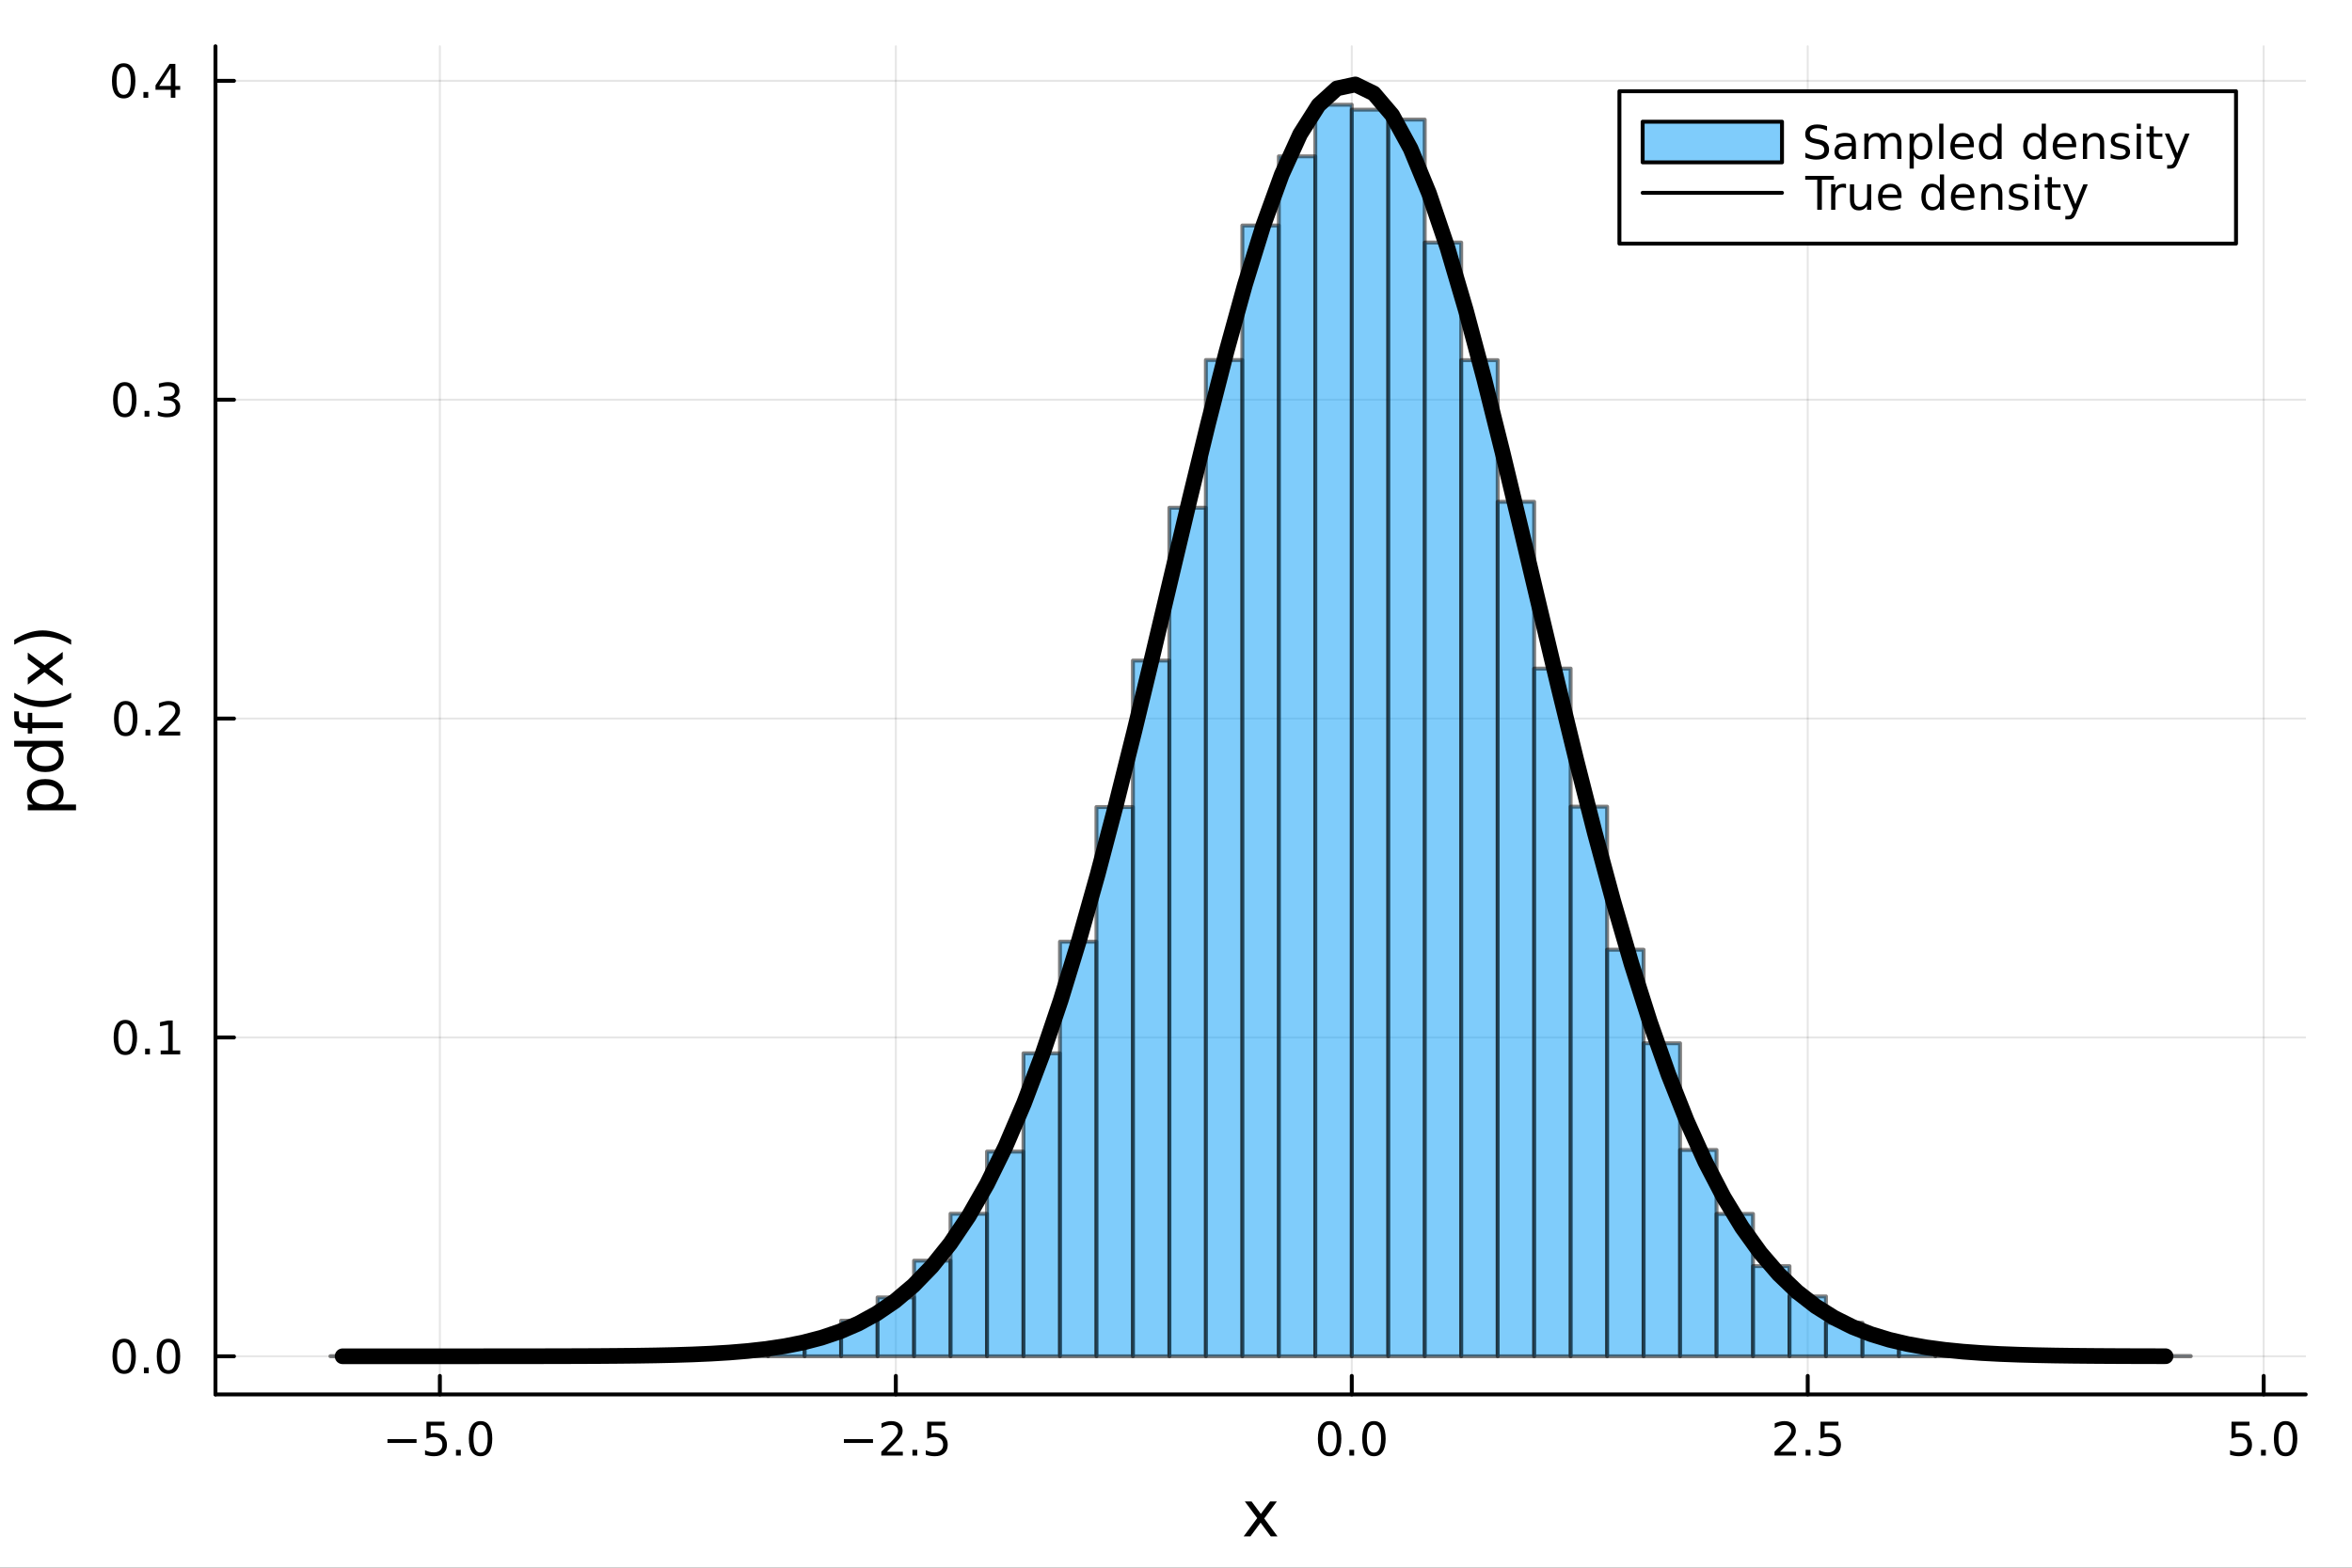<?xml version="1.0" encoding="utf-8"?>
<svg xmlns="http://www.w3.org/2000/svg" xmlns:xlink="http://www.w3.org/1999/xlink" width="600" height="400" viewBox="0 0 2400 1600">
<rect x="0" y="0" width="2400" height="1600" fill="#333333" stroke="none"/>
<defs>
  <clipPath id="clip160">
    <rect x="0" y="0" width="2400" height="1600"/>
  </clipPath>
</defs>
<path clip-path="url(#clip160)" d="
M0 1600 L2400 1600 L2400 0 L0 0  Z
  " fill="#ffffff" fill-rule="evenodd" fill-opacity="1"/>
<defs>
  <clipPath id="clip161">
    <rect x="480" y="0" width="1681" height="1600"/>
  </clipPath>
</defs>
<path clip-path="url(#clip160)" d="
M219.866 1423.18 L2352.76 1423.18 L2352.76 47.244 L219.866 47.244  Z
  " fill="#ffffff" fill-rule="evenodd" fill-opacity="1"/>
<defs>
  <clipPath id="clip162">
    <rect x="219" y="47" width="2134" height="1377"/>
  </clipPath>
</defs>
<polyline clip-path="url(#clip162)" style="stroke:#000000; stroke-linecap:round; stroke-linejoin:round; stroke-width:2; stroke-opacity:0.1; fill:none" points="
  448.842,1423.18 448.842,47.244 
  "/>
<polyline clip-path="url(#clip162)" style="stroke:#000000; stroke-linecap:round; stroke-linejoin:round; stroke-width:2; stroke-opacity:0.1; fill:none" points="
  914.102,1423.18 914.102,47.244 
  "/>
<polyline clip-path="url(#clip162)" style="stroke:#000000; stroke-linecap:round; stroke-linejoin:round; stroke-width:2; stroke-opacity:0.1; fill:none" points="
  1379.36,1423.18 1379.36,47.244 
  "/>
<polyline clip-path="url(#clip162)" style="stroke:#000000; stroke-linecap:round; stroke-linejoin:round; stroke-width:2; stroke-opacity:0.1; fill:none" points="
  1844.62,1423.18 1844.62,47.244 
  "/>
<polyline clip-path="url(#clip162)" style="stroke:#000000; stroke-linecap:round; stroke-linejoin:round; stroke-width:2; stroke-opacity:0.1; fill:none" points="
  2309.88,1423.18 2309.88,47.244 
  "/>
<polyline clip-path="url(#clip160)" style="stroke:#000000; stroke-linecap:round; stroke-linejoin:round; stroke-width:4; stroke-opacity:1; fill:none" points="
  219.866,1423.18 2352.76,1423.18 
  "/>
<polyline clip-path="url(#clip160)" style="stroke:#000000; stroke-linecap:round; stroke-linejoin:round; stroke-width:4; stroke-opacity:1; fill:none" points="
  448.842,1423.18 448.842,1404.28 
  "/>
<polyline clip-path="url(#clip160)" style="stroke:#000000; stroke-linecap:round; stroke-linejoin:round; stroke-width:4; stroke-opacity:1; fill:none" points="
  914.102,1423.18 914.102,1404.28 
  "/>
<polyline clip-path="url(#clip160)" style="stroke:#000000; stroke-linecap:round; stroke-linejoin:round; stroke-width:4; stroke-opacity:1; fill:none" points="
  1379.36,1423.18 1379.36,1404.28 
  "/>
<polyline clip-path="url(#clip160)" style="stroke:#000000; stroke-linecap:round; stroke-linejoin:round; stroke-width:4; stroke-opacity:1; fill:none" points="
  1844.62,1423.18 1844.62,1404.28 
  "/>
<polyline clip-path="url(#clip160)" style="stroke:#000000; stroke-linecap:round; stroke-linejoin:round; stroke-width:4; stroke-opacity:1; fill:none" points="
  2309.88,1423.18 2309.88,1404.28 
  "/>
<path clip-path="url(#clip160)" d="M395.37 1468.75 L425.045 1468.75 L425.045 1472.69 L395.37 1472.69 L395.37 1468.75 Z" fill="#000000" fill-rule="evenodd" fill-opacity="1" /><path clip-path="url(#clip160)" d="M435.184 1451.02 L453.541 1451.02 L453.541 1454.96 L439.467 1454.96 L439.467 1463.43 Q440.485 1463.08 441.504 1462.92 Q442.522 1462.73 443.541 1462.73 Q449.328 1462.73 452.707 1465.9 Q456.087 1469.08 456.087 1474.49 Q456.087 1480.07 452.615 1483.17 Q449.143 1486.25 442.823 1486.25 Q440.647 1486.25 438.379 1485.88 Q436.133 1485.51 433.726 1484.77 L433.726 1480.07 Q435.809 1481.2 438.031 1481.76 Q440.254 1482.32 442.731 1482.32 Q446.735 1482.32 449.073 1480.21 Q451.411 1478.1 451.411 1474.49 Q451.411 1470.88 449.073 1468.77 Q446.735 1466.67 442.731 1466.67 Q440.856 1466.67 438.981 1467.08 Q437.129 1467.5 435.184 1468.38 L435.184 1451.02 Z" fill="#000000" fill-rule="evenodd" fill-opacity="1" /><path clip-path="url(#clip160)" d="M465.3 1479.7 L470.184 1479.7 L470.184 1485.58 L465.3 1485.58 L465.3 1479.7 Z" fill="#000000" fill-rule="evenodd" fill-opacity="1" /><path clip-path="url(#clip160)" d="M490.369 1454.1 Q486.758 1454.1 484.929 1457.66 Q483.124 1461.2 483.124 1468.33 Q483.124 1475.44 484.929 1479.01 Q486.758 1482.55 490.369 1482.55 Q494.003 1482.55 495.809 1479.01 Q497.638 1475.44 497.638 1468.33 Q497.638 1461.2 495.809 1457.66 Q494.003 1454.1 490.369 1454.1 M490.369 1450.39 Q496.179 1450.39 499.235 1455 Q502.314 1459.58 502.314 1468.33 Q502.314 1477.06 499.235 1481.67 Q496.179 1486.25 490.369 1486.25 Q484.559 1486.25 481.48 1481.67 Q478.425 1477.06 478.425 1468.33 Q478.425 1459.58 481.48 1455 Q484.559 1450.39 490.369 1450.39 Z" fill="#000000" fill-rule="evenodd" fill-opacity="1" /><path clip-path="url(#clip160)" d="M861.128 1468.75 L890.804 1468.75 L890.804 1472.69 L861.128 1472.69 L861.128 1468.75 Z" fill="#000000" fill-rule="evenodd" fill-opacity="1" /><path clip-path="url(#clip160)" d="M904.924 1481.64 L921.244 1481.64 L921.244 1485.58 L899.299 1485.58 L899.299 1481.64 Q901.961 1478.89 906.545 1474.26 Q911.151 1469.61 912.332 1468.27 Q914.577 1465.74 915.457 1464.01 Q916.359 1462.25 916.359 1460.56 Q916.359 1457.8 914.415 1456.07 Q912.494 1454.33 909.392 1454.33 Q907.193 1454.33 904.739 1455.09 Q902.309 1455.86 899.531 1457.41 L899.531 1452.69 Q902.355 1451.55 904.808 1450.97 Q907.262 1450.39 909.299 1450.39 Q914.67 1450.39 917.864 1453.08 Q921.058 1455.77 921.058 1460.26 Q921.058 1462.39 920.248 1464.31 Q919.461 1466.2 917.355 1468.8 Q916.776 1469.47 913.674 1472.69 Q910.572 1475.88 904.924 1481.64 Z" fill="#000000" fill-rule="evenodd" fill-opacity="1" /><path clip-path="url(#clip160)" d="M931.058 1479.7 L935.943 1479.7 L935.943 1485.58 L931.058 1485.58 L931.058 1479.7 Z" fill="#000000" fill-rule="evenodd" fill-opacity="1" /><path clip-path="url(#clip160)" d="M946.174 1451.02 L964.53 1451.02 L964.53 1454.96 L950.456 1454.96 L950.456 1463.43 Q951.475 1463.08 952.493 1462.92 Q953.512 1462.73 954.53 1462.73 Q960.317 1462.73 963.697 1465.9 Q967.077 1469.08 967.077 1474.49 Q967.077 1480.07 963.604 1483.17 Q960.132 1486.25 953.813 1486.25 Q951.637 1486.25 949.368 1485.88 Q947.123 1485.51 944.716 1484.77 L944.716 1480.07 Q946.799 1481.2 949.021 1481.76 Q951.243 1482.32 953.72 1482.32 Q957.725 1482.32 960.063 1480.21 Q962.401 1478.1 962.401 1474.49 Q962.401 1470.88 960.063 1468.77 Q957.725 1466.67 953.72 1466.67 Q951.845 1466.67 949.97 1467.08 Q948.118 1467.5 946.174 1468.38 L946.174 1451.02 Z" fill="#000000" fill-rule="evenodd" fill-opacity="1" /><path clip-path="url(#clip160)" d="M1356.75 1454.1 Q1353.14 1454.1 1351.31 1457.66 Q1349.5 1461.2 1349.5 1468.33 Q1349.5 1475.44 1351.31 1479.01 Q1353.14 1482.55 1356.75 1482.55 Q1360.38 1482.55 1362.19 1479.01 Q1364.02 1475.44 1364.02 1468.33 Q1364.02 1461.2 1362.19 1457.66 Q1360.38 1454.1 1356.75 1454.1 M1356.75 1450.39 Q1362.56 1450.39 1365.61 1455 Q1368.69 1459.58 1368.69 1468.33 Q1368.69 1477.06 1365.61 1481.67 Q1362.56 1486.25 1356.75 1486.25 Q1350.94 1486.25 1347.86 1481.67 Q1344.8 1477.06 1344.8 1468.33 Q1344.8 1459.58 1347.86 1455 Q1350.94 1450.39 1356.75 1450.39 Z" fill="#000000" fill-rule="evenodd" fill-opacity="1" /><path clip-path="url(#clip160)" d="M1376.91 1479.7 L1381.79 1479.7 L1381.79 1485.58 L1376.91 1485.58 L1376.91 1479.7 Z" fill="#000000" fill-rule="evenodd" fill-opacity="1" /><path clip-path="url(#clip160)" d="M1401.98 1454.1 Q1398.37 1454.1 1396.54 1457.66 Q1394.73 1461.2 1394.73 1468.33 Q1394.73 1475.44 1396.54 1479.01 Q1398.37 1482.55 1401.98 1482.55 Q1405.61 1482.55 1407.42 1479.01 Q1409.25 1475.44 1409.25 1468.33 Q1409.25 1461.2 1407.42 1457.66 Q1405.61 1454.1 1401.98 1454.1 M1401.98 1450.39 Q1407.79 1450.39 1410.84 1455 Q1413.92 1459.58 1413.92 1468.33 Q1413.92 1477.06 1410.84 1481.67 Q1407.79 1486.25 1401.98 1486.25 Q1396.17 1486.25 1393.09 1481.67 Q1390.03 1477.06 1390.03 1468.33 Q1390.03 1459.58 1393.09 1455 Q1396.17 1450.39 1401.98 1450.39 Z" fill="#000000" fill-rule="evenodd" fill-opacity="1" /><path clip-path="url(#clip160)" d="M1816.36 1481.64 L1832.68 1481.64 L1832.68 1485.58 L1810.74 1485.58 L1810.74 1481.64 Q1813.4 1478.89 1817.98 1474.26 Q1822.59 1469.61 1823.77 1468.27 Q1826.01 1465.74 1826.89 1464.01 Q1827.8 1462.25 1827.8 1460.56 Q1827.8 1457.8 1825.85 1456.07 Q1823.93 1454.33 1820.83 1454.33 Q1818.63 1454.33 1816.18 1455.09 Q1813.74 1455.86 1810.97 1457.41 L1810.97 1452.69 Q1813.79 1451.55 1816.24 1450.97 Q1818.7 1450.39 1820.74 1450.39 Q1826.11 1450.39 1829.3 1453.08 Q1832.49 1455.77 1832.49 1460.26 Q1832.49 1462.39 1831.68 1464.31 Q1830.9 1466.2 1828.79 1468.8 Q1828.21 1469.47 1825.11 1472.69 Q1822.01 1475.88 1816.36 1481.64 Z" fill="#000000" fill-rule="evenodd" fill-opacity="1" /><path clip-path="url(#clip160)" d="M1842.49 1479.7 L1847.38 1479.7 L1847.38 1485.58 L1842.49 1485.58 L1842.49 1479.7 Z" fill="#000000" fill-rule="evenodd" fill-opacity="1" /><path clip-path="url(#clip160)" d="M1857.61 1451.02 L1875.97 1451.02 L1875.97 1454.96 L1861.89 1454.96 L1861.89 1463.43 Q1862.91 1463.08 1863.93 1462.92 Q1864.95 1462.73 1865.97 1462.73 Q1871.75 1462.73 1875.13 1465.9 Q1878.51 1469.08 1878.51 1474.49 Q1878.51 1480.07 1875.04 1483.17 Q1871.57 1486.25 1865.25 1486.25 Q1863.07 1486.25 1860.8 1485.88 Q1858.56 1485.51 1856.15 1484.77 L1856.15 1480.07 Q1858.24 1481.2 1860.46 1481.76 Q1862.68 1482.32 1865.16 1482.32 Q1869.16 1482.32 1871.5 1480.21 Q1873.84 1478.1 1873.84 1474.49 Q1873.84 1470.88 1871.5 1468.77 Q1869.16 1466.67 1865.16 1466.67 Q1863.28 1466.67 1861.41 1467.08 Q1859.55 1467.5 1857.61 1468.38 L1857.61 1451.02 Z" fill="#000000" fill-rule="evenodd" fill-opacity="1" /><path clip-path="url(#clip160)" d="M2277.05 1451.02 L2295.41 1451.02 L2295.41 1454.96 L2281.33 1454.96 L2281.33 1463.43 Q2282.35 1463.08 2283.37 1462.92 Q2284.39 1462.73 2285.41 1462.73 Q2291.19 1462.73 2294.57 1465.9 Q2297.95 1469.08 2297.95 1474.49 Q2297.95 1480.07 2294.48 1483.17 Q2291.01 1486.25 2284.69 1486.25 Q2282.51 1486.25 2280.24 1485.88 Q2278 1485.51 2275.59 1484.77 L2275.59 1480.07 Q2277.67 1481.2 2279.9 1481.76 Q2282.12 1482.32 2284.6 1482.32 Q2288.6 1482.32 2290.94 1480.21 Q2293.28 1478.1 2293.28 1474.49 Q2293.28 1470.88 2290.94 1468.77 Q2288.6 1466.67 2284.6 1466.67 Q2282.72 1466.67 2280.85 1467.08 Q2278.99 1467.5 2277.05 1468.38 L2277.05 1451.02 Z" fill="#000000" fill-rule="evenodd" fill-opacity="1" /><path clip-path="url(#clip160)" d="M2307.17 1479.7 L2312.05 1479.7 L2312.05 1485.58 L2307.17 1485.58 L2307.17 1479.7 Z" fill="#000000" fill-rule="evenodd" fill-opacity="1" /><path clip-path="url(#clip160)" d="M2332.23 1454.1 Q2328.62 1454.1 2326.79 1457.66 Q2324.99 1461.2 2324.99 1468.33 Q2324.99 1475.44 2326.79 1479.01 Q2328.62 1482.55 2332.23 1482.55 Q2335.87 1482.55 2337.67 1479.01 Q2339.5 1475.44 2339.5 1468.33 Q2339.5 1461.2 2337.67 1457.66 Q2335.87 1454.1 2332.23 1454.1 M2332.23 1450.39 Q2338.04 1450.39 2341.1 1455 Q2344.18 1459.58 2344.18 1468.33 Q2344.18 1477.06 2341.1 1481.67 Q2338.04 1486.25 2332.23 1486.25 Q2326.42 1486.25 2323.35 1481.67 Q2320.29 1477.06 2320.29 1468.33 Q2320.29 1459.58 2323.35 1455 Q2326.42 1450.39 2332.23 1450.39 Z" fill="#000000" fill-rule="evenodd" fill-opacity="1" /><path clip-path="url(#clip160)" d="M1302.93 1532.4 L1290.04 1549.74 L1303.59 1568.04 L1296.69 1568.04 L1286.31 1554.04 L1275.93 1568.04 L1269.03 1568.04 L1282.87 1549.39 L1270.21 1532.4 L1277.11 1532.4 L1286.57 1545.1 L1296.02 1532.4 L1302.93 1532.4 Z" fill="#000000" fill-rule="evenodd" fill-opacity="1" /><polyline clip-path="url(#clip162)" style="stroke:#000000; stroke-linecap:round; stroke-linejoin:round; stroke-width:2; stroke-opacity:0.1; fill:none" points="
  219.866,1384.24 2352.76,1384.24 
  "/>
<polyline clip-path="url(#clip162)" style="stroke:#000000; stroke-linecap:round; stroke-linejoin:round; stroke-width:2; stroke-opacity:0.1; fill:none" points="
  219.866,1058.8 2352.76,1058.8 
  "/>
<polyline clip-path="url(#clip162)" style="stroke:#000000; stroke-linecap:round; stroke-linejoin:round; stroke-width:2; stroke-opacity:0.1; fill:none" points="
  219.866,733.365 2352.76,733.365 
  "/>
<polyline clip-path="url(#clip162)" style="stroke:#000000; stroke-linecap:round; stroke-linejoin:round; stroke-width:2; stroke-opacity:0.1; fill:none" points="
  219.866,407.929 2352.76,407.929 
  "/>
<polyline clip-path="url(#clip162)" style="stroke:#000000; stroke-linecap:round; stroke-linejoin:round; stroke-width:2; stroke-opacity:0.1; fill:none" points="
  219.866,82.493 2352.76,82.493 
  "/>
<polyline clip-path="url(#clip160)" style="stroke:#000000; stroke-linecap:round; stroke-linejoin:round; stroke-width:4; stroke-opacity:1; fill:none" points="
  219.866,1423.18 219.866,47.244 
  "/>
<polyline clip-path="url(#clip160)" style="stroke:#000000; stroke-linecap:round; stroke-linejoin:round; stroke-width:4; stroke-opacity:1; fill:none" points="
  219.866,1384.24 238.764,1384.24 
  "/>
<polyline clip-path="url(#clip160)" style="stroke:#000000; stroke-linecap:round; stroke-linejoin:round; stroke-width:4; stroke-opacity:1; fill:none" points="
  219.866,1058.8 238.764,1058.8 
  "/>
<polyline clip-path="url(#clip160)" style="stroke:#000000; stroke-linecap:round; stroke-linejoin:round; stroke-width:4; stroke-opacity:1; fill:none" points="
  219.866,733.365 238.764,733.365 
  "/>
<polyline clip-path="url(#clip160)" style="stroke:#000000; stroke-linecap:round; stroke-linejoin:round; stroke-width:4; stroke-opacity:1; fill:none" points="
  219.866,407.929 238.764,407.929 
  "/>
<polyline clip-path="url(#clip160)" style="stroke:#000000; stroke-linecap:round; stroke-linejoin:round; stroke-width:4; stroke-opacity:1; fill:none" points="
  219.866,82.493 238.764,82.493 
  "/>
<path clip-path="url(#clip160)" d="M126.691 1370.04 Q123.08 1370.04 121.251 1373.6 Q119.445 1377.14 119.445 1384.27 Q119.445 1391.38 121.251 1394.94 Q123.08 1398.49 126.691 1398.49 Q130.325 1398.49 132.13 1394.94 Q133.959 1391.38 133.959 1384.27 Q133.959 1377.14 132.13 1373.6 Q130.325 1370.04 126.691 1370.04 M126.691 1366.33 Q132.501 1366.33 135.556 1370.94 Q138.635 1375.52 138.635 1384.27 Q138.635 1393 135.556 1397.61 Q132.501 1402.19 126.691 1402.19 Q120.88 1402.19 117.802 1397.61 Q114.746 1393 114.746 1384.27 Q114.746 1375.52 117.802 1370.94 Q120.88 1366.33 126.691 1366.33 Z" fill="#000000" fill-rule="evenodd" fill-opacity="1" /><path clip-path="url(#clip160)" d="M146.853 1395.64 L151.737 1395.64 L151.737 1401.52 L146.853 1401.52 L146.853 1395.64 Z" fill="#000000" fill-rule="evenodd" fill-opacity="1" /><path clip-path="url(#clip160)" d="M171.922 1370.04 Q168.311 1370.04 166.482 1373.6 Q164.677 1377.14 164.677 1384.27 Q164.677 1391.38 166.482 1394.94 Q168.311 1398.49 171.922 1398.49 Q175.556 1398.49 177.362 1394.94 Q179.19 1391.38 179.19 1384.27 Q179.19 1377.14 177.362 1373.6 Q175.556 1370.04 171.922 1370.04 M171.922 1366.33 Q177.732 1366.33 180.788 1370.94 Q183.866 1375.52 183.866 1384.27 Q183.866 1393 180.788 1397.61 Q177.732 1402.19 171.922 1402.19 Q166.112 1402.19 163.033 1397.61 Q159.978 1393 159.978 1384.27 Q159.978 1375.52 163.033 1370.94 Q166.112 1366.33 171.922 1366.33 Z" fill="#000000" fill-rule="evenodd" fill-opacity="1" /><path clip-path="url(#clip160)" d="M127.917 1044.6 Q124.306 1044.6 122.478 1048.17 Q120.672 1051.71 120.672 1058.84 Q120.672 1065.94 122.478 1069.51 Q124.306 1073.05 127.917 1073.05 Q131.552 1073.05 133.357 1069.51 Q135.186 1065.94 135.186 1058.84 Q135.186 1051.71 133.357 1048.17 Q131.552 1044.6 127.917 1044.6 M127.917 1040.9 Q133.728 1040.9 136.783 1045.5 Q139.862 1050.09 139.862 1058.84 Q139.862 1067.56 136.783 1072.17 Q133.728 1076.75 127.917 1076.75 Q122.107 1076.75 119.029 1072.17 Q115.973 1067.56 115.973 1058.84 Q115.973 1050.09 119.029 1045.5 Q122.107 1040.9 127.917 1040.9 Z" fill="#000000" fill-rule="evenodd" fill-opacity="1" /><path clip-path="url(#clip160)" d="M148.079 1070.2 L152.964 1070.2 L152.964 1076.08 L148.079 1076.08 L148.079 1070.2 Z" fill="#000000" fill-rule="evenodd" fill-opacity="1" /><path clip-path="url(#clip160)" d="M163.959 1072.15 L171.598 1072.15 L171.598 1045.78 L163.288 1047.45 L163.288 1043.19 L171.552 1041.52 L176.227 1041.52 L176.227 1072.15 L183.866 1072.15 L183.866 1076.08 L163.959 1076.08 L163.959 1072.15 Z" fill="#000000" fill-rule="evenodd" fill-opacity="1" /><path clip-path="url(#clip160)" d="M128.288 719.164 Q124.677 719.164 122.848 722.729 Q121.043 726.27 121.043 733.4 Q121.043 740.507 122.848 744.071 Q124.677 747.613 128.288 747.613 Q131.922 747.613 133.728 744.071 Q135.556 740.507 135.556 733.4 Q135.556 726.27 133.728 722.729 Q131.922 719.164 128.288 719.164 M128.288 715.46 Q134.098 715.46 137.154 720.067 Q140.232 724.65 140.232 733.4 Q140.232 742.127 137.154 746.733 Q134.098 751.317 128.288 751.317 Q122.478 751.317 119.399 746.733 Q116.343 742.127 116.343 733.4 Q116.343 724.65 119.399 720.067 Q122.478 715.46 128.288 715.46 Z" fill="#000000" fill-rule="evenodd" fill-opacity="1" /><path clip-path="url(#clip160)" d="M148.45 744.766 L153.334 744.766 L153.334 750.645 L148.45 750.645 L148.45 744.766 Z" fill="#000000" fill-rule="evenodd" fill-opacity="1" /><path clip-path="url(#clip160)" d="M167.547 746.71 L183.866 746.71 L183.866 750.645 L161.922 750.645 L161.922 746.71 Q164.584 743.956 169.167 739.326 Q173.774 734.673 174.954 733.331 Q177.2 730.808 178.079 729.071 Q178.982 727.312 178.982 725.622 Q178.982 722.868 177.038 721.132 Q175.116 719.396 172.014 719.396 Q169.815 719.396 167.362 720.159 Q164.931 720.923 162.153 722.474 L162.153 717.752 Q164.977 716.618 167.431 716.039 Q169.885 715.46 171.922 715.46 Q177.292 715.46 180.487 718.146 Q183.681 720.831 183.681 725.321 Q183.681 727.451 182.871 729.372 Q182.084 731.27 179.977 733.863 Q179.399 734.534 176.297 737.752 Q173.195 740.946 167.547 746.71 Z" fill="#000000" fill-rule="evenodd" fill-opacity="1" /><path clip-path="url(#clip160)" d="M127.339 393.728 Q123.728 393.728 121.899 397.292 Q120.093 400.834 120.093 407.964 Q120.093 415.07 121.899 418.635 Q123.728 422.177 127.339 422.177 Q130.973 422.177 132.779 418.635 Q134.607 415.07 134.607 407.964 Q134.607 400.834 132.779 397.292 Q130.973 393.728 127.339 393.728 M127.339 390.024 Q133.149 390.024 136.204 394.63 Q139.283 399.214 139.283 407.964 Q139.283 416.69 136.204 421.297 Q133.149 425.88 127.339 425.88 Q121.529 425.88 118.45 421.297 Q115.394 416.69 115.394 407.964 Q115.394 399.214 118.45 394.63 Q121.529 390.024 127.339 390.024 Z" fill="#000000" fill-rule="evenodd" fill-opacity="1" /><path clip-path="url(#clip160)" d="M147.501 419.329 L152.385 419.329 L152.385 425.209 L147.501 425.209 L147.501 419.329 Z" fill="#000000" fill-rule="evenodd" fill-opacity="1" /><path clip-path="url(#clip160)" d="M176.737 406.575 Q180.093 407.292 181.968 409.561 Q183.866 411.829 183.866 415.163 Q183.866 420.278 180.348 423.079 Q176.829 425.88 170.348 425.88 Q168.172 425.88 165.857 425.44 Q163.565 425.024 161.112 424.167 L161.112 419.653 Q163.056 420.788 165.371 421.366 Q167.686 421.945 170.209 421.945 Q174.607 421.945 176.899 420.209 Q179.214 418.473 179.214 415.163 Q179.214 412.107 177.061 410.394 Q174.931 408.658 171.112 408.658 L167.084 408.658 L167.084 404.816 L171.297 404.816 Q174.746 404.816 176.575 403.45 Q178.403 402.061 178.403 399.468 Q178.403 396.806 176.505 395.394 Q174.63 393.959 171.112 393.959 Q169.19 393.959 166.991 394.376 Q164.792 394.792 162.153 395.672 L162.153 391.505 Q164.815 390.765 167.13 390.394 Q169.468 390.024 171.528 390.024 Q176.852 390.024 179.954 392.454 Q183.056 394.862 183.056 398.982 Q183.056 401.853 181.413 403.843 Q179.769 405.811 176.737 406.575 Z" fill="#000000" fill-rule="evenodd" fill-opacity="1" /><path clip-path="url(#clip160)" d="M126.205 68.291 Q122.593 68.291 120.765 71.856 Q118.959 75.398 118.959 82.527 Q118.959 89.634 120.765 93.198 Q122.593 96.74 126.205 96.74 Q129.839 96.74 131.644 93.198 Q133.473 89.634 133.473 82.527 Q133.473 75.398 131.644 71.856 Q129.839 68.291 126.205 68.291 M126.205 64.588 Q132.015 64.588 135.07 69.194 Q138.149 73.777 138.149 82.527 Q138.149 91.254 135.07 95.86 Q132.015 100.444 126.205 100.444 Q120.394 100.444 117.316 95.86 Q114.26 91.254 114.26 82.527 Q114.26 73.777 117.316 69.194 Q120.394 64.588 126.205 64.588 Z" fill="#000000" fill-rule="evenodd" fill-opacity="1" /><path clip-path="url(#clip160)" d="M146.366 93.893 L151.251 93.893 L151.251 99.772 L146.366 99.772 L146.366 93.893 Z" fill="#000000" fill-rule="evenodd" fill-opacity="1" /><path clip-path="url(#clip160)" d="M174.283 69.287 L162.477 87.736 L174.283 87.736 L174.283 69.287 M173.056 65.213 L178.936 65.213 L178.936 87.736 L183.866 87.736 L183.866 91.624 L178.936 91.624 L178.936 99.772 L174.283 99.772 L174.283 91.624 L158.681 91.624 L158.681 87.111 L173.056 65.213 Z" fill="#000000" fill-rule="evenodd" fill-opacity="1" /><path clip-path="url(#clip160)" d="M58.657 821.133 L77.563 821.133 L77.563 827.021 L28.356 827.021 L28.356 821.133 L33.767 821.133 Q30.584 819.287 29.056 816.486 Q27.497 813.653 27.497 809.738 Q27.497 803.245 32.653 799.203 Q37.809 795.129 46.212 795.129 Q54.615 795.129 59.771 799.203 Q64.927 803.245 64.927 809.738 Q64.927 813.653 63.399 816.486 Q61.84 819.287 58.657 821.133 M46.212 801.208 Q39.751 801.208 36.09 803.882 Q32.398 806.524 32.398 811.171 Q32.398 815.818 36.09 818.491 Q39.751 821.133 46.212 821.133 Q52.673 821.133 56.365 818.491 Q60.026 815.818 60.026 811.171 Q60.026 806.524 56.365 803.882 Q52.673 801.208 46.212 801.208 Z" fill="#000000" fill-rule="evenodd" fill-opacity="1" /><path clip-path="url(#clip160)" d="M33.767 761.964 L14.479 761.964 L14.479 756.107 L64.004 756.107 L64.004 761.964 L58.657 761.964 Q61.84 763.81 63.399 766.643 Q64.927 769.444 64.927 773.39 Q64.927 779.851 59.771 783.926 Q54.615 787.968 46.212 787.968 Q37.809 787.968 32.653 783.926 Q27.497 779.851 27.497 773.39 Q27.497 769.444 29.056 766.643 Q30.584 763.81 33.767 761.964 M46.212 781.92 Q52.673 781.92 56.365 779.279 Q60.026 776.605 60.026 771.958 Q60.026 767.311 56.365 764.637 Q52.673 761.964 46.212 761.964 Q39.751 761.964 36.09 764.637 Q32.398 767.311 32.398 771.958 Q32.398 776.605 36.09 779.279 Q39.751 781.92 46.212 781.92 Z" fill="#000000" fill-rule="evenodd" fill-opacity="1" /><path clip-path="url(#clip160)" d="M14.479 725.998 L19.349 725.998 L19.349 731.599 Q19.349 734.75 20.622 735.992 Q21.895 737.201 25.205 737.201 L28.356 737.201 L28.356 727.557 L32.908 727.557 L32.908 737.201 L64.004 737.201 L64.004 743.09 L32.908 743.09 L32.908 748.691 L28.356 748.691 L28.356 743.09 L25.874 743.09 Q19.922 743.09 17.216 740.32 Q14.479 737.551 14.479 731.536 L14.479 725.998 Z" fill="#000000" fill-rule="evenodd" fill-opacity="1" /><path clip-path="url(#clip160)" d="M14.543 707.028 Q21.863 711.293 29.025 713.362 Q36.186 715.431 43.538 715.431 Q50.891 715.431 58.116 713.362 Q65.309 711.261 72.598 707.028 L72.598 712.12 Q65.118 716.895 57.893 719.282 Q50.668 721.637 43.538 721.637 Q36.441 721.637 29.247 719.282 Q22.054 716.926 14.543 712.12 L14.543 707.028 Z" fill="#000000" fill-rule="evenodd" fill-opacity="1" /><path clip-path="url(#clip160)" d="M28.356 666.033 L45.703 678.923 L64.004 665.364 L64.004 672.271 L50 682.647 L64.004 693.023 L64.004 699.93 L45.353 686.085 L28.356 698.752 L28.356 691.846 L41.056 682.393 L28.356 672.939 L28.356 666.033 Z" fill="#000000" fill-rule="evenodd" fill-opacity="1" /><path clip-path="url(#clip160)" d="M14.543 658.012 L14.543 652.919 Q22.054 648.145 29.247 645.79 Q36.441 643.403 43.538 643.403 Q50.668 643.403 57.893 645.79 Q65.118 648.145 72.598 652.919 L72.598 658.012 Q65.309 653.779 58.116 651.71 Q50.891 649.609 43.538 649.609 Q36.186 649.609 29.025 651.71 Q21.863 653.779 14.543 658.012 Z" fill="#000000" fill-rule="evenodd" fill-opacity="1" /><path clip-path="url(#clip162)" d="
M337.179 1384.11 L337.179 1384.24 L374.4 1384.24 L374.4 1384.11 L337.179 1384.11 L337.179 1384.11  Z
  " fill="#009af9" fill-rule="evenodd" fill-opacity="0.5"/>
<polyline clip-path="url(#clip162)" style="stroke:#000000; stroke-linecap:round; stroke-linejoin:round; stroke-width:4; stroke-opacity:0.5; fill:none" points="
  337.179,1384.11 337.179,1384.24 374.4,1384.24 374.4,1384.11 337.179,1384.11 
  "/>
<path clip-path="url(#clip162)" d="
M374.4 1384.24 L374.4 1384.24 L411.621 1384.24 L411.621 1384.24 L374.4 1384.24 L374.4 1384.24  Z
  " fill="#009af9" fill-rule="evenodd" fill-opacity="0.5"/>
<polyline clip-path="url(#clip162)" style="stroke:#000000; stroke-linecap:round; stroke-linejoin:round; stroke-width:4; stroke-opacity:0.5; fill:none" points="
  374.4,1384.24 374.4,1384.24 411.621,1384.24 374.4,1384.24 
  "/>
<path clip-path="url(#clip162)" d="
M411.621 1384.24 L411.621 1384.24 L448.842 1384.24 L448.842 1384.24 L411.621 1384.24 L411.621 1384.24  Z
  " fill="#009af9" fill-rule="evenodd" fill-opacity="0.5"/>
<polyline clip-path="url(#clip162)" style="stroke:#000000; stroke-linecap:round; stroke-linejoin:round; stroke-width:4; stroke-opacity:0.5; fill:none" points="
  411.621,1384.24 411.621,1384.24 448.842,1384.24 411.621,1384.24 
  "/>
<path clip-path="url(#clip162)" d="
M448.842 1384.24 L448.842 1384.24 L486.062 1384.24 L486.062 1384.24 L448.842 1384.24 L448.842 1384.24  Z
  " fill="#009af9" fill-rule="evenodd" fill-opacity="0.5"/>
<polyline clip-path="url(#clip162)" style="stroke:#000000; stroke-linecap:round; stroke-linejoin:round; stroke-width:4; stroke-opacity:0.5; fill:none" points="
  448.842,1384.24 448.842,1384.24 486.062,1384.24 448.842,1384.24 
  "/>
<path clip-path="url(#clip162)" d="
M486.062 1384.24 L486.062 1384.24 L523.283 1384.24 L523.283 1384.24 L486.062 1384.24 L486.062 1384.24  Z
  " fill="#009af9" fill-rule="evenodd" fill-opacity="0.5"/>
<polyline clip-path="url(#clip162)" style="stroke:#000000; stroke-linecap:round; stroke-linejoin:round; stroke-width:4; stroke-opacity:0.5; fill:none" points="
  486.062,1384.24 486.062,1384.24 523.283,1384.24 486.062,1384.24 
  "/>
<path clip-path="url(#clip162)" d="
M523.283 1384.11 L523.283 1384.24 L560.504 1384.24 L560.504 1384.11 L523.283 1384.11 L523.283 1384.11  Z
  " fill="#009af9" fill-rule="evenodd" fill-opacity="0.5"/>
<polyline clip-path="url(#clip162)" style="stroke:#000000; stroke-linecap:round; stroke-linejoin:round; stroke-width:4; stroke-opacity:0.5; fill:none" points="
  523.283,1384.11 523.283,1384.24 560.504,1384.24 560.504,1384.11 523.283,1384.11 
  "/>
<path clip-path="url(#clip162)" d="
M560.504 1383.98 L560.504 1384.24 L597.725 1384.24 L597.725 1383.98 L560.504 1383.98 L560.504 1383.98  Z
  " fill="#009af9" fill-rule="evenodd" fill-opacity="0.5"/>
<polyline clip-path="url(#clip162)" style="stroke:#000000; stroke-linecap:round; stroke-linejoin:round; stroke-width:4; stroke-opacity:0.5; fill:none" points="
  560.504,1383.98 560.504,1384.24 597.725,1384.24 597.725,1383.98 560.504,1383.98 
  "/>
<path clip-path="url(#clip162)" d="
M597.725 1383.85 L597.725 1384.24 L634.946 1384.24 L634.946 1383.85 L597.725 1383.85 L597.725 1383.85  Z
  " fill="#009af9" fill-rule="evenodd" fill-opacity="0.5"/>
<polyline clip-path="url(#clip162)" style="stroke:#000000; stroke-linecap:round; stroke-linejoin:round; stroke-width:4; stroke-opacity:0.5; fill:none" points="
  597.725,1383.85 597.725,1384.24 634.946,1384.24 634.946,1383.85 597.725,1383.85 
  "/>
<path clip-path="url(#clip162)" d="
M634.946 1383.59 L634.946 1384.24 L672.167 1384.24 L672.167 1383.59 L634.946 1383.59 L634.946 1383.59  Z
  " fill="#009af9" fill-rule="evenodd" fill-opacity="0.5"/>
<polyline clip-path="url(#clip162)" style="stroke:#000000; stroke-linecap:round; stroke-linejoin:round; stroke-width:4; stroke-opacity:0.5; fill:none" points="
  634.946,1383.59 634.946,1384.24 672.167,1384.24 672.167,1383.59 634.946,1383.59 
  "/>
<path clip-path="url(#clip162)" d="
M672.167 1383.46 L672.167 1384.24 L709.388 1384.24 L709.388 1383.46 L672.167 1383.46 L672.167 1383.46  Z
  " fill="#009af9" fill-rule="evenodd" fill-opacity="0.5"/>
<polyline clip-path="url(#clip162)" style="stroke:#000000; stroke-linecap:round; stroke-linejoin:round; stroke-width:4; stroke-opacity:0.5; fill:none" points="
  672.167,1383.46 672.167,1384.24 709.388,1384.24 709.388,1383.46 672.167,1383.46 
  "/>
<path clip-path="url(#clip162)" d="
M709.388 1381.51 L709.388 1384.24 L746.609 1384.24 L746.609 1381.51 L709.388 1381.51 L709.388 1381.51  Z
  " fill="#009af9" fill-rule="evenodd" fill-opacity="0.5"/>
<polyline clip-path="url(#clip162)" style="stroke:#000000; stroke-linecap:round; stroke-linejoin:round; stroke-width:4; stroke-opacity:0.5; fill:none" points="
  709.388,1381.51 709.388,1384.24 746.609,1384.24 746.609,1381.51 709.388,1381.51 
  "/>
<path clip-path="url(#clip162)" d="
M746.609 1379.96 L746.609 1384.24 L783.829 1384.24 L783.829 1379.96 L746.609 1379.96 L746.609 1379.96  Z
  " fill="#009af9" fill-rule="evenodd" fill-opacity="0.5"/>
<polyline clip-path="url(#clip162)" style="stroke:#000000; stroke-linecap:round; stroke-linejoin:round; stroke-width:4; stroke-opacity:0.5; fill:none" points="
  746.609,1379.96 746.609,1384.24 783.829,1384.24 783.829,1379.96 746.609,1379.96 
  "/>
<path clip-path="url(#clip162)" d="
M783.829 1370.74 L783.829 1384.24 L821.05 1384.24 L821.05 1370.74 L783.829 1370.74 L783.829 1370.74  Z
  " fill="#009af9" fill-rule="evenodd" fill-opacity="0.5"/>
<polyline clip-path="url(#clip162)" style="stroke:#000000; stroke-linecap:round; stroke-linejoin:round; stroke-width:4; stroke-opacity:0.5; fill:none" points="
  783.829,1370.74 783.829,1384.24 821.05,1384.24 821.05,1370.74 783.829,1370.74 
  "/>
<path clip-path="url(#clip162)" d="
M821.05 1364.13 L821.05 1384.24 L858.271 1384.24 L858.271 1364.13 L821.05 1364.13 L821.05 1364.13  Z
  " fill="#009af9" fill-rule="evenodd" fill-opacity="0.5"/>
<polyline clip-path="url(#clip162)" style="stroke:#000000; stroke-linecap:round; stroke-linejoin:round; stroke-width:4; stroke-opacity:0.5; fill:none" points="
  821.05,1364.13 821.05,1384.24 858.271,1384.24 858.271,1364.13 821.05,1364.13 
  "/>
<path clip-path="url(#clip162)" d="
M858.271 1347.91 L858.271 1384.24 L895.492 1384.24 L895.492 1347.91 L858.271 1347.91 L858.271 1347.91  Z
  " fill="#009af9" fill-rule="evenodd" fill-opacity="0.5"/>
<polyline clip-path="url(#clip162)" style="stroke:#000000; stroke-linecap:round; stroke-linejoin:round; stroke-width:4; stroke-opacity:0.5; fill:none" points="
  858.271,1347.91 858.271,1384.24 895.492,1384.24 895.492,1347.91 858.271,1347.91 
  "/>
<path clip-path="url(#clip162)" d="
M895.492 1324.16 L895.492 1384.24 L932.713 1384.24 L932.713 1324.16 L895.492 1324.16 L895.492 1324.16  Z
  " fill="#009af9" fill-rule="evenodd" fill-opacity="0.5"/>
<polyline clip-path="url(#clip162)" style="stroke:#000000; stroke-linecap:round; stroke-linejoin:round; stroke-width:4; stroke-opacity:0.5; fill:none" points="
  895.492,1324.16 895.492,1384.24 932.713,1384.24 932.713,1324.16 895.492,1324.16 
  "/>
<path clip-path="url(#clip162)" d="
M932.713 1286.66 L932.713 1384.24 L969.934 1384.24 L969.934 1286.66 L932.713 1286.66 L932.713 1286.66  Z
  " fill="#009af9" fill-rule="evenodd" fill-opacity="0.5"/>
<polyline clip-path="url(#clip162)" style="stroke:#000000; stroke-linecap:round; stroke-linejoin:round; stroke-width:4; stroke-opacity:0.5; fill:none" points="
  932.713,1286.66 932.713,1384.24 969.934,1384.24 969.934,1286.66 932.713,1286.66 
  "/>
<path clip-path="url(#clip162)" d="
M969.934 1238.78 L969.934 1384.24 L1007.15 1384.24 L1007.15 1238.78 L969.934 1238.78 L969.934 1238.78  Z
  " fill="#009af9" fill-rule="evenodd" fill-opacity="0.5"/>
<polyline clip-path="url(#clip162)" style="stroke:#000000; stroke-linecap:round; stroke-linejoin:round; stroke-width:4; stroke-opacity:0.5; fill:none" points="
  969.934,1238.78 969.934,1384.24 1007.15,1384.24 1007.15,1238.78 969.934,1238.78 
  "/>
<path clip-path="url(#clip162)" d="
M1007.15 1175.32 L1007.15 1384.24 L1044.38 1384.24 L1044.38 1175.32 L1007.15 1175.32 L1007.15 1175.32  Z
  " fill="#009af9" fill-rule="evenodd" fill-opacity="0.5"/>
<polyline clip-path="url(#clip162)" style="stroke:#000000; stroke-linecap:round; stroke-linejoin:round; stroke-width:4; stroke-opacity:0.5; fill:none" points="
  1007.15,1175.32 1007.15,1384.24 1044.38,1384.24 1044.38,1175.32 1007.15,1175.32 
  "/>
<path clip-path="url(#clip162)" d="
M1044.38 1075.02 L1044.38 1384.24 L1081.6 1384.24 L1081.6 1075.02 L1044.38 1075.02 L1044.38 1075.02  Z
  " fill="#009af9" fill-rule="evenodd" fill-opacity="0.5"/>
<polyline clip-path="url(#clip162)" style="stroke:#000000; stroke-linecap:round; stroke-linejoin:round; stroke-width:4; stroke-opacity:0.5; fill:none" points="
  1044.38,1075.02 1044.38,1384.24 1081.6,1384.24 1081.6,1075.02 1044.38,1075.02 
  "/>
<path clip-path="url(#clip162)" d="
M1081.6 961.086 L1081.6 1384.24 L1118.82 1384.24 L1118.82 961.086 L1081.6 961.086 L1081.6 961.086  Z
  " fill="#009af9" fill-rule="evenodd" fill-opacity="0.5"/>
<polyline clip-path="url(#clip162)" style="stroke:#000000; stroke-linecap:round; stroke-linejoin:round; stroke-width:4; stroke-opacity:0.5; fill:none" points="
  1081.6,961.086 1081.6,1384.24 1118.82,1384.24 1118.82,961.086 1081.6,961.086 
  "/>
<path clip-path="url(#clip162)" d="
M1118.82 823.669 L1118.82 1384.24 L1156.04 1384.24 L1156.04 823.669 L1118.82 823.669 L1118.82 823.669  Z
  " fill="#009af9" fill-rule="evenodd" fill-opacity="0.5"/>
<polyline clip-path="url(#clip162)" style="stroke:#000000; stroke-linecap:round; stroke-linejoin:round; stroke-width:4; stroke-opacity:0.5; fill:none" points="
  1118.82,823.669 1118.82,1384.24 1156.04,1384.24 1156.04,823.669 1118.82,823.669 
  "/>
<path clip-path="url(#clip162)" d="
M1156.04 674.184 L1156.04 1384.24 L1193.26 1384.24 L1193.26 674.184 L1156.04 674.184 L1156.04 674.184  Z
  " fill="#009af9" fill-rule="evenodd" fill-opacity="0.5"/>
<polyline clip-path="url(#clip162)" style="stroke:#000000; stroke-linecap:round; stroke-linejoin:round; stroke-width:4; stroke-opacity:0.5; fill:none" points="
  1156.04,674.184 1156.04,1384.24 1193.26,1384.24 1193.26,674.184 1156.04,674.184 
  "/>
<path clip-path="url(#clip162)" d="
M1193.26 518.211 L1193.26 1384.24 L1230.48 1384.24 L1230.48 518.211 L1193.26 518.211 L1193.26 518.211  Z
  " fill="#009af9" fill-rule="evenodd" fill-opacity="0.5"/>
<polyline clip-path="url(#clip162)" style="stroke:#000000; stroke-linecap:round; stroke-linejoin:round; stroke-width:4; stroke-opacity:0.5; fill:none" points="
  1193.26,518.211 1193.26,1384.24 1230.48,1384.24 1230.48,518.211 1193.26,518.211 
  "/>
<path clip-path="url(#clip162)" d="
M1230.48 367.428 L1230.48 1384.24 L1267.7 1384.24 L1267.7 367.428 L1230.48 367.428 L1230.48 367.428  Z
  " fill="#009af9" fill-rule="evenodd" fill-opacity="0.5"/>
<polyline clip-path="url(#clip162)" style="stroke:#000000; stroke-linecap:round; stroke-linejoin:round; stroke-width:4; stroke-opacity:0.5; fill:none" points="
  1230.48,367.428 1230.48,1384.24 1267.7,1384.24 1267.7,367.428 1230.48,367.428 
  "/>
<path clip-path="url(#clip162)" d="
M1267.7 230.14 L1267.7 1384.24 L1304.92 1384.24 L1304.92 230.14 L1267.7 230.14 L1267.7 230.14  Z
  " fill="#009af9" fill-rule="evenodd" fill-opacity="0.5"/>
<polyline clip-path="url(#clip162)" style="stroke:#000000; stroke-linecap:round; stroke-linejoin:round; stroke-width:4; stroke-opacity:0.5; fill:none" points="
  1267.7,230.14 1267.7,1384.24 1304.92,1384.24 1304.92,230.14 1267.7,230.14 
  "/>
<path clip-path="url(#clip162)" d="
M1304.92 159.55 L1304.92 1384.24 L1342.14 1384.24 L1342.14 159.55 L1304.92 159.55 L1304.92 159.55  Z
  " fill="#009af9" fill-rule="evenodd" fill-opacity="0.5"/>
<polyline clip-path="url(#clip162)" style="stroke:#000000; stroke-linecap:round; stroke-linejoin:round; stroke-width:4; stroke-opacity:0.5; fill:none" points="
  1304.92,159.55 1304.92,1384.24 1342.14,1384.24 1342.14,159.55 1304.92,159.55 
  "/>
<path clip-path="url(#clip162)" d="
M1342.14 106.867 L1342.14 1384.24 L1379.36 1384.24 L1379.36 106.867 L1342.14 106.867 L1342.14 106.867  Z
  " fill="#009af9" fill-rule="evenodd" fill-opacity="0.5"/>
<polyline clip-path="url(#clip162)" style="stroke:#000000; stroke-linecap:round; stroke-linejoin:round; stroke-width:4; stroke-opacity:0.5; fill:none" points="
  1342.14,106.867 1342.14,1384.24 1379.36,1384.24 1379.36,106.867 1342.14,106.867 
  "/>
<path clip-path="url(#clip162)" d="
M1379.36 111.928 L1379.36 1384.24 L1416.58 1384.24 L1416.58 111.928 L1379.36 111.928 L1379.36 111.928  Z
  " fill="#009af9" fill-rule="evenodd" fill-opacity="0.5"/>
<polyline clip-path="url(#clip162)" style="stroke:#000000; stroke-linecap:round; stroke-linejoin:round; stroke-width:4; stroke-opacity:0.5; fill:none" points="
  1379.36,111.928 1379.36,1384.24 1416.58,1384.24 1416.58,111.928 1379.36,111.928 
  "/>
<path clip-path="url(#clip162)" d="
M1416.58 122.049 L1416.58 1384.24 L1453.8 1384.24 L1453.8 122.049 L1416.58 122.049 L1416.58 122.049  Z
  " fill="#009af9" fill-rule="evenodd" fill-opacity="0.5"/>
<polyline clip-path="url(#clip162)" style="stroke:#000000; stroke-linecap:round; stroke-linejoin:round; stroke-width:4; stroke-opacity:0.5; fill:none" points="
  1416.58,122.049 1416.58,1384.24 1453.8,1384.24 1453.8,122.049 1416.58,122.049 
  "/>
<path clip-path="url(#clip162)" d="
M1453.8 247.528 L1453.8 1384.24 L1491.03 1384.24 L1491.03 247.528 L1453.8 247.528 L1453.8 247.528  Z
  " fill="#009af9" fill-rule="evenodd" fill-opacity="0.5"/>
<polyline clip-path="url(#clip162)" style="stroke:#000000; stroke-linecap:round; stroke-linejoin:round; stroke-width:4; stroke-opacity:0.5; fill:none" points="
  1453.8,247.528 1453.8,1384.24 1491.03,1384.24 1491.03,247.528 1453.8,247.528 
  "/>
<path clip-path="url(#clip162)" d="
M1491.03 367.558 L1491.03 1384.24 L1528.25 1384.24 L1528.25 367.558 L1491.03 367.558 L1491.03 367.558  Z
  " fill="#009af9" fill-rule="evenodd" fill-opacity="0.5"/>
<polyline clip-path="url(#clip162)" style="stroke:#000000; stroke-linecap:round; stroke-linejoin:round; stroke-width:4; stroke-opacity:0.5; fill:none" points="
  1491.03,367.558 1491.03,1384.24 1528.25,1384.24 1528.25,367.558 1491.03,367.558 
  "/>
<path clip-path="url(#clip162)" d="
M1528.25 512.112 L1528.25 1384.24 L1565.47 1384.24 L1565.47 512.112 L1528.25 512.112 L1528.25 512.112  Z
  " fill="#009af9" fill-rule="evenodd" fill-opacity="0.5"/>
<polyline clip-path="url(#clip162)" style="stroke:#000000; stroke-linecap:round; stroke-linejoin:round; stroke-width:4; stroke-opacity:0.5; fill:none" points="
  1528.25,512.112 1528.25,1384.24 1565.47,1384.24 1565.47,512.112 1528.25,512.112 
  "/>
<path clip-path="url(#clip162)" d="
M1565.47 682.359 L1565.47 1384.24 L1602.69 1384.24 L1602.69 682.359 L1565.47 682.359 L1565.47 682.359  Z
  " fill="#009af9" fill-rule="evenodd" fill-opacity="0.5"/>
<polyline clip-path="url(#clip162)" style="stroke:#000000; stroke-linecap:round; stroke-linejoin:round; stroke-width:4; stroke-opacity:0.5; fill:none" points="
  1565.47,682.359 1565.47,1384.24 1602.69,1384.24 1602.69,682.359 1565.47,682.359 
  "/>
<path clip-path="url(#clip162)" d="
M1602.69 823.28 L1602.69 1384.24 L1639.91 1384.24 L1639.91 823.28 L1602.69 823.28 L1602.69 823.28  Z
  " fill="#009af9" fill-rule="evenodd" fill-opacity="0.5"/>
<polyline clip-path="url(#clip162)" style="stroke:#000000; stroke-linecap:round; stroke-linejoin:round; stroke-width:4; stroke-opacity:0.5; fill:none" points="
  1602.69,823.28 1602.69,1384.24 1639.91,1384.24 1639.91,823.28 1602.69,823.28 
  "/>
<path clip-path="url(#clip162)" d="
M1639.91 969.261 L1639.91 1384.24 L1677.13 1384.24 L1677.13 969.261 L1639.91 969.261 L1639.91 969.261  Z
  " fill="#009af9" fill-rule="evenodd" fill-opacity="0.5"/>
<polyline clip-path="url(#clip162)" style="stroke:#000000; stroke-linecap:round; stroke-linejoin:round; stroke-width:4; stroke-opacity:0.5; fill:none" points="
  1639.91,969.261 1639.91,1384.24 1677.13,1384.24 1677.13,969.261 1639.91,969.261 
  "/>
<path clip-path="url(#clip162)" d="
M1677.13 1064.77 L1677.13 1384.24 L1714.35 1384.24 L1714.35 1064.77 L1677.13 1064.77 L1677.13 1064.77  Z
  " fill="#009af9" fill-rule="evenodd" fill-opacity="0.5"/>
<polyline clip-path="url(#clip162)" style="stroke:#000000; stroke-linecap:round; stroke-linejoin:round; stroke-width:4; stroke-opacity:0.5; fill:none" points="
  1677.13,1064.77 1677.13,1384.24 1714.35,1384.24 1714.35,1064.77 1677.13,1064.77 
  "/>
<path clip-path="url(#clip162)" d="
M1714.35 1173.64 L1714.35 1384.24 L1751.57 1384.24 L1751.57 1173.64 L1714.35 1173.64 L1714.35 1173.64  Z
  " fill="#009af9" fill-rule="evenodd" fill-opacity="0.5"/>
<polyline clip-path="url(#clip162)" style="stroke:#000000; stroke-linecap:round; stroke-linejoin:round; stroke-width:4; stroke-opacity:0.5; fill:none" points="
  1714.35,1173.64 1714.35,1384.24 1751.57,1384.24 1751.57,1173.64 1714.35,1173.64 
  "/>
<path clip-path="url(#clip162)" d="
M1751.57 1238.91 L1751.57 1384.24 L1788.79 1384.24 L1788.79 1238.91 L1751.57 1238.91 L1751.57 1238.91  Z
  " fill="#009af9" fill-rule="evenodd" fill-opacity="0.5"/>
<polyline clip-path="url(#clip162)" style="stroke:#000000; stroke-linecap:round; stroke-linejoin:round; stroke-width:4; stroke-opacity:0.5; fill:none" points="
  1751.57,1238.91 1751.57,1384.24 1788.79,1384.24 1788.79,1238.91 1751.57,1238.91 
  "/>
<path clip-path="url(#clip162)" d="
M1788.79 1292.24 L1788.79 1384.24 L1826.01 1384.24 L1826.01 1292.24 L1788.79 1292.24 L1788.79 1292.24  Z
  " fill="#009af9" fill-rule="evenodd" fill-opacity="0.5"/>
<polyline clip-path="url(#clip162)" style="stroke:#000000; stroke-linecap:round; stroke-linejoin:round; stroke-width:4; stroke-opacity:0.5; fill:none" points="
  1788.79,1292.24 1788.79,1384.24 1826.01,1384.24 1826.01,1292.24 1788.79,1292.24 
  "/>
<path clip-path="url(#clip162)" d="
M1826.01 1323.12 L1826.01 1384.24 L1863.23 1384.24 L1863.23 1323.12 L1826.01 1323.12 L1826.01 1323.12  Z
  " fill="#009af9" fill-rule="evenodd" fill-opacity="0.5"/>
<polyline clip-path="url(#clip162)" style="stroke:#000000; stroke-linecap:round; stroke-linejoin:round; stroke-width:4; stroke-opacity:0.5; fill:none" points="
  1826.01,1323.12 1826.01,1384.24 1863.23,1384.24 1863.23,1323.12 1826.01,1323.12 
  "/>
<path clip-path="url(#clip162)" d="
M1863.23 1349.98 L1863.23 1384.24 L1900.46 1384.24 L1900.46 1349.98 L1863.23 1349.98 L1863.23 1349.98  Z
  " fill="#009af9" fill-rule="evenodd" fill-opacity="0.5"/>
<polyline clip-path="url(#clip162)" style="stroke:#000000; stroke-linecap:round; stroke-linejoin:round; stroke-width:4; stroke-opacity:0.5; fill:none" points="
  1863.23,1349.98 1863.23,1384.24 1900.46,1384.24 1900.46,1349.98 1863.23,1349.98 
  "/>
<path clip-path="url(#clip162)" d="
M1900.46 1365.68 L1900.46 1384.24 L1937.68 1384.24 L1937.68 1365.68 L1900.46 1365.68 L1900.46 1365.68  Z
  " fill="#009af9" fill-rule="evenodd" fill-opacity="0.5"/>
<polyline clip-path="url(#clip162)" style="stroke:#000000; stroke-linecap:round; stroke-linejoin:round; stroke-width:4; stroke-opacity:0.5; fill:none" points="
  1900.46,1365.68 1900.46,1384.24 1937.68,1384.24 1937.68,1365.68 1900.46,1365.68 
  "/>
<path clip-path="url(#clip162)" d="
M1937.68 1373.6 L1937.68 1384.24 L1974.9 1384.24 L1974.9 1373.6 L1937.68 1373.6 L1937.68 1373.6  Z
  " fill="#009af9" fill-rule="evenodd" fill-opacity="0.5"/>
<polyline clip-path="url(#clip162)" style="stroke:#000000; stroke-linecap:round; stroke-linejoin:round; stroke-width:4; stroke-opacity:0.5; fill:none" points="
  1937.68,1373.6 1937.68,1384.24 1974.9,1384.24 1974.9,1373.6 1937.68,1373.6 
  "/>
<path clip-path="url(#clip162)" d="
M1974.9 1379.83 L1974.9 1384.24 L2012.12 1384.24 L2012.12 1379.83 L1974.9 1379.83 L1974.9 1379.83  Z
  " fill="#009af9" fill-rule="evenodd" fill-opacity="0.5"/>
<polyline clip-path="url(#clip162)" style="stroke:#000000; stroke-linecap:round; stroke-linejoin:round; stroke-width:4; stroke-opacity:0.5; fill:none" points="
  1974.9,1379.83 1974.9,1384.24 2012.12,1384.24 2012.12,1379.83 1974.9,1379.83 
  "/>
<path clip-path="url(#clip162)" d="
M2012.12 1382.42 L2012.12 1384.24 L2049.34 1384.24 L2049.34 1382.42 L2012.12 1382.42 L2012.12 1382.42  Z
  " fill="#009af9" fill-rule="evenodd" fill-opacity="0.5"/>
<polyline clip-path="url(#clip162)" style="stroke:#000000; stroke-linecap:round; stroke-linejoin:round; stroke-width:4; stroke-opacity:0.5; fill:none" points="
  2012.12,1382.42 2012.12,1384.24 2049.34,1384.24 2049.34,1382.42 2012.12,1382.42 
  "/>
<path clip-path="url(#clip162)" d="
M2049.34 1383.07 L2049.34 1384.24 L2086.56 1384.24 L2086.56 1383.07 L2049.34 1383.07 L2049.34 1383.07  Z
  " fill="#009af9" fill-rule="evenodd" fill-opacity="0.5"/>
<polyline clip-path="url(#clip162)" style="stroke:#000000; stroke-linecap:round; stroke-linejoin:round; stroke-width:4; stroke-opacity:0.5; fill:none" points="
  2049.34,1383.07 2049.34,1384.24 2086.56,1384.24 2086.56,1383.07 2049.34,1383.07 
  "/>
<path clip-path="url(#clip162)" d="
M2086.56 1383.98 L2086.56 1384.24 L2123.78 1384.24 L2123.78 1383.98 L2086.56 1383.98 L2086.56 1383.98  Z
  " fill="#009af9" fill-rule="evenodd" fill-opacity="0.5"/>
<polyline clip-path="url(#clip162)" style="stroke:#000000; stroke-linecap:round; stroke-linejoin:round; stroke-width:4; stroke-opacity:0.5; fill:none" points="
  2086.56,1383.98 2086.56,1384.24 2123.78,1384.24 2123.78,1383.98 2086.56,1383.98 
  "/>
<path clip-path="url(#clip162)" d="
M2123.78 1383.98 L2123.78 1384.24 L2161 1384.24 L2161 1383.98 L2123.78 1383.98 L2123.78 1383.98  Z
  " fill="#009af9" fill-rule="evenodd" fill-opacity="0.5"/>
<polyline clip-path="url(#clip162)" style="stroke:#000000; stroke-linecap:round; stroke-linejoin:round; stroke-width:4; stroke-opacity:0.5; fill:none" points="
  2123.78,1383.98 2123.78,1384.24 2161,1384.24 2161,1383.98 2123.78,1383.98 
  "/>
<path clip-path="url(#clip162)" d="
M2161 1383.72 L2161 1384.24 L2198.22 1384.24 L2198.22 1383.72 L2161 1383.72 L2161 1383.72  Z
  " fill="#009af9" fill-rule="evenodd" fill-opacity="0.5"/>
<polyline clip-path="url(#clip162)" style="stroke:#000000; stroke-linecap:round; stroke-linejoin:round; stroke-width:4; stroke-opacity:0.5; fill:none" points="
  2161,1383.72 2161,1384.24 2198.22,1384.24 2198.22,1383.72 2161,1383.72 
  "/>
<path clip-path="url(#clip162)" d="
M2198.22 1383.98 L2198.22 1384.24 L2235.44 1384.24 L2235.44 1383.98 L2198.22 1383.98 L2198.22 1383.98  Z
  " fill="#009af9" fill-rule="evenodd" fill-opacity="0.5"/>
<polyline clip-path="url(#clip162)" style="stroke:#000000; stroke-linecap:round; stroke-linejoin:round; stroke-width:4; stroke-opacity:0.5; fill:none" points="
  2198.22,1383.98 2198.22,1384.24 2235.44,1384.24 2235.44,1383.98 2198.22,1383.98 
  "/>
<circle clip-path="url(#clip162)" style="fill:#009af9; stroke:none; fill-opacity:0" cx="355.789" cy="1384.11" r="2"/>
<circle clip-path="url(#clip162)" style="fill:#009af9; stroke:none; fill-opacity:0" cx="393.01" cy="1384.24" r="2"/>
<circle clip-path="url(#clip162)" style="fill:#009af9; stroke:none; fill-opacity:0" cx="430.231" cy="1384.24" r="2"/>
<circle clip-path="url(#clip162)" style="fill:#009af9; stroke:none; fill-opacity:0" cx="467.452" cy="1384.24" r="2"/>
<circle clip-path="url(#clip162)" style="fill:#009af9; stroke:none; fill-opacity:0" cx="504.673" cy="1384.24" r="2"/>
<circle clip-path="url(#clip162)" style="fill:#009af9; stroke:none; fill-opacity:0" cx="541.894" cy="1384.11" r="2"/>
<circle clip-path="url(#clip162)" style="fill:#009af9; stroke:none; fill-opacity:0" cx="579.115" cy="1383.98" r="2"/>
<circle clip-path="url(#clip162)" style="fill:#009af9; stroke:none; fill-opacity:0" cx="616.335" cy="1383.85" r="2"/>
<circle clip-path="url(#clip162)" style="fill:#009af9; stroke:none; fill-opacity:0" cx="653.556" cy="1383.59" r="2"/>
<circle clip-path="url(#clip162)" style="fill:#009af9; stroke:none; fill-opacity:0" cx="690.777" cy="1383.46" r="2"/>
<circle clip-path="url(#clip162)" style="fill:#009af9; stroke:none; fill-opacity:0" cx="727.998" cy="1381.51" r="2"/>
<circle clip-path="url(#clip162)" style="fill:#009af9; stroke:none; fill-opacity:0" cx="765.219" cy="1379.96" r="2"/>
<circle clip-path="url(#clip162)" style="fill:#009af9; stroke:none; fill-opacity:0" cx="802.44" cy="1370.74" r="2"/>
<circle clip-path="url(#clip162)" style="fill:#009af9; stroke:none; fill-opacity:0" cx="839.661" cy="1364.13" r="2"/>
<circle clip-path="url(#clip162)" style="fill:#009af9; stroke:none; fill-opacity:0" cx="876.882" cy="1347.91" r="2"/>
<circle clip-path="url(#clip162)" style="fill:#009af9; stroke:none; fill-opacity:0" cx="914.102" cy="1324.16" r="2"/>
<circle clip-path="url(#clip162)" style="fill:#009af9; stroke:none; fill-opacity:0" cx="951.323" cy="1286.66" r="2"/>
<circle clip-path="url(#clip162)" style="fill:#009af9; stroke:none; fill-opacity:0" cx="988.544" cy="1238.78" r="2"/>
<circle clip-path="url(#clip162)" style="fill:#009af9; stroke:none; fill-opacity:0" cx="1025.77" cy="1175.32" r="2"/>
<circle clip-path="url(#clip162)" style="fill:#009af9; stroke:none; fill-opacity:0" cx="1062.99" cy="1075.02" r="2"/>
<circle clip-path="url(#clip162)" style="fill:#009af9; stroke:none; fill-opacity:0" cx="1100.21" cy="961.086" r="2"/>
<circle clip-path="url(#clip162)" style="fill:#009af9; stroke:none; fill-opacity:0" cx="1137.43" cy="823.669" r="2"/>
<circle clip-path="url(#clip162)" style="fill:#009af9; stroke:none; fill-opacity:0" cx="1174.65" cy="674.184" r="2"/>
<circle clip-path="url(#clip162)" style="fill:#009af9; stroke:none; fill-opacity:0" cx="1211.87" cy="518.211" r="2"/>
<circle clip-path="url(#clip162)" style="fill:#009af9; stroke:none; fill-opacity:0" cx="1249.09" cy="367.428" r="2"/>
<circle clip-path="url(#clip162)" style="fill:#009af9; stroke:none; fill-opacity:0" cx="1286.31" cy="230.14" r="2"/>
<circle clip-path="url(#clip162)" style="fill:#009af9; stroke:none; fill-opacity:0" cx="1323.53" cy="159.55" r="2"/>
<circle clip-path="url(#clip162)" style="fill:#009af9; stroke:none; fill-opacity:0" cx="1360.75" cy="106.867" r="2"/>
<circle clip-path="url(#clip162)" style="fill:#009af9; stroke:none; fill-opacity:0" cx="1397.97" cy="111.928" r="2"/>
<circle clip-path="url(#clip162)" style="fill:#009af9; stroke:none; fill-opacity:0" cx="1435.19" cy="122.049" r="2"/>
<circle clip-path="url(#clip162)" style="fill:#009af9; stroke:none; fill-opacity:0" cx="1472.42" cy="247.528" r="2"/>
<circle clip-path="url(#clip162)" style="fill:#009af9; stroke:none; fill-opacity:0" cx="1509.64" cy="367.558" r="2"/>
<circle clip-path="url(#clip162)" style="fill:#009af9; stroke:none; fill-opacity:0" cx="1546.86" cy="512.112" r="2"/>
<circle clip-path="url(#clip162)" style="fill:#009af9; stroke:none; fill-opacity:0" cx="1584.08" cy="682.359" r="2"/>
<circle clip-path="url(#clip162)" style="fill:#009af9; stroke:none; fill-opacity:0" cx="1621.3" cy="823.28" r="2"/>
<circle clip-path="url(#clip162)" style="fill:#009af9; stroke:none; fill-opacity:0" cx="1658.52" cy="969.261" r="2"/>
<circle clip-path="url(#clip162)" style="fill:#009af9; stroke:none; fill-opacity:0" cx="1695.74" cy="1064.77" r="2"/>
<circle clip-path="url(#clip162)" style="fill:#009af9; stroke:none; fill-opacity:0" cx="1732.96" cy="1173.64" r="2"/>
<circle clip-path="url(#clip162)" style="fill:#009af9; stroke:none; fill-opacity:0" cx="1770.18" cy="1238.91" r="2"/>
<circle clip-path="url(#clip162)" style="fill:#009af9; stroke:none; fill-opacity:0" cx="1807.4" cy="1292.24" r="2"/>
<circle clip-path="url(#clip162)" style="fill:#009af9; stroke:none; fill-opacity:0" cx="1844.62" cy="1323.12" r="2"/>
<circle clip-path="url(#clip162)" style="fill:#009af9; stroke:none; fill-opacity:0" cx="1881.84" cy="1349.98" r="2"/>
<circle clip-path="url(#clip162)" style="fill:#009af9; stroke:none; fill-opacity:0" cx="1919.07" cy="1365.68" r="2"/>
<circle clip-path="url(#clip162)" style="fill:#009af9; stroke:none; fill-opacity:0" cx="1956.29" cy="1373.6" r="2"/>
<circle clip-path="url(#clip162)" style="fill:#009af9; stroke:none; fill-opacity:0" cx="1993.51" cy="1379.83" r="2"/>
<circle clip-path="url(#clip162)" style="fill:#009af9; stroke:none; fill-opacity:0" cx="2030.73" cy="1382.42" r="2"/>
<circle clip-path="url(#clip162)" style="fill:#009af9; stroke:none; fill-opacity:0" cx="2067.95" cy="1383.07" r="2"/>
<circle clip-path="url(#clip162)" style="fill:#009af9; stroke:none; fill-opacity:0" cx="2105.17" cy="1383.98" r="2"/>
<circle clip-path="url(#clip162)" style="fill:#009af9; stroke:none; fill-opacity:0" cx="2142.39" cy="1383.98" r="2"/>
<circle clip-path="url(#clip162)" style="fill:#009af9; stroke:none; fill-opacity:0" cx="2179.61" cy="1383.72" r="2"/>
<circle clip-path="url(#clip162)" style="fill:#009af9; stroke:none; fill-opacity:0" cx="2216.83" cy="1383.98" r="2"/>
<polyline clip-path="url(#clip162)" style="stroke:#000000; stroke-linecap:round; stroke-linejoin:round; stroke-width:16; stroke-opacity:1; fill:none" points="
  349.608,1384.24 368.398,1384.24 387.187,1384.24 405.976,1384.24 424.766,1384.24 443.555,1384.23 462.344,1384.23 481.134,1384.23 499.923,1384.22 518.712,1384.21 
  537.502,1384.19 556.291,1384.16 575.08,1384.12 593.87,1384.06 612.659,1383.97 631.449,1383.83 650.238,1383.64 669.027,1383.35 687.817,1382.94 706.606,1382.35 
  725.395,1381.53 744.185,1380.4 762.974,1378.85 781.763,1376.75 800.553,1373.94 819.342,1370.21 838.132,1365.32 856.921,1359 875.71,1350.9 894.5,1340.64 
  913.289,1327.82 932.078,1311.95 950.868,1292.57 969.657,1269.17 988.446,1241.26 1007.24,1208.38 1026.03,1170.13 1044.81,1126.21 1063.6,1076.44 1082.39,1020.78 
  1101.18,959.419 1119.97,892.729 1138.76,821.337 1157.55,746.114 1176.34,668.174 1195.13,588.863 1213.92,509.728 1232.71,432.471 1251.5,358.893 1270.29,290.83 
  1289.08,230.074 1307.87,178.296 1326.65,136.975 1345.44,107.32 1364.23,90.218 1383.02,86.186 1401.81,95.346 1420.6,117.421 1439.39,151.744 1458.18,197.299 
  1476.97,252.762 1495.76,316.572 1514.55,387.001 1533.34,462.23 1552.13,540.429 1570.92,619.827 1589.71,698.777 1608.5,775.806 1627.28,849.657 1646.07,919.307 
  1664.86,983.983 1683.65,1043.16 1702.44,1096.53 1721.23,1144.01 1740.02,1185.69 1758.81,1221.8 1777.6,1252.7 1796.39,1278.79 1815.18,1300.57 1833.97,1318.52 
  1852.76,1333.15 1871.55,1344.92 1890.34,1354.29 1909.12,1361.65 1927.91,1367.38 1946.7,1371.78 1965.49,1375.13 1984.28,1377.64 2003.07,1379.51 2021.86,1380.89 
  2040.65,1381.89 2059.44,1382.6 2078.23,1383.11 2097.02,1383.47 2115.81,1383.72 2134.6,1383.89 2153.39,1384.01 2172.18,1384.09 2190.97,1384.14 2209.75,1384.18 
  
  "/>
<path clip-path="url(#clip160)" d="
M1652.47 248.629 L2281.66 248.629 L2281.66 93.109 L1652.47 93.109  Z
  " fill="#ffffff" fill-rule="evenodd" fill-opacity="1"/>
<polyline clip-path="url(#clip160)" style="stroke:#000000; stroke-linecap:round; stroke-linejoin:round; stroke-width:4; stroke-opacity:1; fill:none" points="
  1652.47,248.629 2281.66,248.629 2281.66,93.109 1652.47,93.109 1652.47,248.629 
  "/>
<path clip-path="url(#clip160)" d="
M1676.17 165.685 L1818.37 165.685 L1818.37 124.213 L1676.17 124.213 L1676.17 165.685  Z
  " fill="#009af9" fill-rule="evenodd" fill-opacity="0.5"/>
<polyline clip-path="url(#clip160)" style="stroke:#000000; stroke-linecap:round; stroke-linejoin:round; stroke-width:4; stroke-opacity:1; fill:none" points="
  1676.17,165.685 1818.37,165.685 1818.37,124.213 1676.17,124.213 1676.17,165.685 
  "/>
<path clip-path="url(#clip160)" d="M1864.31 128.803 L1864.31 133.363 Q1861.65 132.09 1859.29 131.465 Q1856.93 130.84 1854.73 130.84 Q1850.91 130.84 1848.82 132.321 Q1846.76 133.803 1846.76 136.534 Q1846.76 138.826 1848.13 140.007 Q1849.52 141.164 1853.36 141.882 L1856.19 142.46 Q1861.42 143.456 1863.89 145.979 Q1866.39 148.479 1866.39 152.692 Q1866.39 157.715 1863.01 160.307 Q1859.66 162.9 1853.15 162.9 Q1850.7 162.9 1847.92 162.344 Q1845.17 161.789 1842.2 160.701 L1842.2 155.886 Q1845.05 157.483 1847.78 158.293 Q1850.51 159.104 1853.15 159.104 Q1857.16 159.104 1859.33 157.53 Q1861.51 155.956 1861.51 153.039 Q1861.51 150.493 1859.94 149.057 Q1858.38 147.622 1854.82 146.905 L1851.97 146.349 Q1846.74 145.307 1844.4 143.085 Q1842.07 140.863 1842.07 136.905 Q1842.07 132.321 1845.28 129.682 Q1848.52 127.044 1854.19 127.044 Q1856.63 127.044 1859.15 127.483 Q1861.67 127.923 1864.31 128.803 Z" fill="#000000" fill-rule="evenodd" fill-opacity="1" /><path clip-path="url(#clip160)" d="M1885.28 149.196 Q1880.12 149.196 1878.13 150.377 Q1876.14 151.557 1876.14 154.405 Q1876.14 156.673 1877.62 158.016 Q1879.13 159.335 1881.69 159.335 Q1885.24 159.335 1887.37 156.835 Q1889.52 154.312 1889.52 150.145 L1889.52 149.196 L1885.28 149.196 M1893.78 147.437 L1893.78 162.229 L1889.52 162.229 L1889.52 158.293 Q1888.06 160.655 1885.88 161.789 Q1883.71 162.9 1880.56 162.9 Q1876.58 162.9 1874.22 160.678 Q1871.88 158.432 1871.88 154.682 Q1871.88 150.307 1874.8 148.085 Q1877.74 145.863 1883.55 145.863 L1889.52 145.863 L1889.52 145.446 Q1889.52 142.507 1887.57 140.909 Q1885.65 139.289 1882.16 139.289 Q1879.94 139.289 1877.83 139.821 Q1875.72 140.354 1873.78 141.419 L1873.78 137.483 Q1876.12 136.581 1878.31 136.141 Q1880.51 135.678 1882.6 135.678 Q1888.22 135.678 1891 138.594 Q1893.78 141.511 1893.78 147.437 Z" fill="#000000" fill-rule="evenodd" fill-opacity="1" /><path clip-path="url(#clip160)" d="M1922.74 141.28 Q1924.33 138.409 1926.56 137.044 Q1928.78 135.678 1931.79 135.678 Q1935.84 135.678 1938.04 138.525 Q1940.24 141.349 1940.24 146.581 L1940.24 162.229 L1935.95 162.229 L1935.95 146.719 Q1935.95 142.993 1934.63 141.187 Q1933.31 139.382 1930.61 139.382 Q1927.3 139.382 1925.37 141.581 Q1923.45 143.78 1923.45 147.576 L1923.45 162.229 L1919.17 162.229 L1919.17 146.719 Q1919.17 142.969 1917.85 141.187 Q1916.53 139.382 1913.78 139.382 Q1910.51 139.382 1908.59 141.604 Q1906.67 143.803 1906.67 147.576 L1906.67 162.229 L1902.39 162.229 L1902.39 136.303 L1906.67 136.303 L1906.67 140.331 Q1908.13 137.946 1910.17 136.812 Q1912.2 135.678 1915 135.678 Q1917.83 135.678 1919.8 137.113 Q1921.79 138.548 1922.74 141.28 Z" fill="#000000" fill-rule="evenodd" fill-opacity="1" /><path clip-path="url(#clip160)" d="M1952.85 158.34 L1952.85 172.09 L1948.57 172.09 L1948.57 136.303 L1952.85 136.303 L1952.85 140.238 Q1954.19 137.923 1956.23 136.812 Q1958.29 135.678 1961.14 135.678 Q1965.86 135.678 1968.8 139.428 Q1971.76 143.178 1971.76 149.289 Q1971.76 155.4 1968.8 159.15 Q1965.86 162.9 1961.14 162.9 Q1958.29 162.9 1956.23 161.789 Q1954.19 160.655 1952.85 158.34 M1967.34 149.289 Q1967.34 144.59 1965.4 141.928 Q1963.48 139.243 1960.1 139.243 Q1956.72 139.243 1954.77 141.928 Q1952.85 144.59 1952.85 149.289 Q1952.85 153.988 1954.77 156.673 Q1956.72 159.335 1960.1 159.335 Q1963.48 159.335 1965.4 156.673 Q1967.34 153.988 1967.34 149.289 Z" fill="#000000" fill-rule="evenodd" fill-opacity="1" /><path clip-path="url(#clip160)" d="M1978.82 126.21 L1983.08 126.21 L1983.08 162.229 L1978.82 162.229 L1978.82 126.21 Z" fill="#000000" fill-rule="evenodd" fill-opacity="1" /><path clip-path="url(#clip160)" d="M2014.17 148.201 L2014.17 150.284 L1994.59 150.284 Q1994.87 154.682 1997.23 156.997 Q1999.61 159.289 2003.85 159.289 Q2006.3 159.289 2008.59 158.687 Q2010.91 158.085 2013.18 156.881 L2013.18 160.909 Q2010.88 161.881 2008.48 162.391 Q2006.07 162.9 2003.59 162.9 Q1997.39 162.9 1993.75 159.289 Q1990.14 155.678 1990.14 149.52 Q1990.14 143.155 1993.57 139.428 Q1997.02 135.678 2002.85 135.678 Q2008.08 135.678 2011.12 139.057 Q2014.17 142.414 2014.17 148.201 M2009.91 146.951 Q2009.87 143.456 2007.94 141.372 Q2006.05 139.289 2002.9 139.289 Q1999.33 139.289 1997.18 141.303 Q1995.05 143.317 1994.73 146.974 L2009.91 146.951 Z" fill="#000000" fill-rule="evenodd" fill-opacity="1" /><path clip-path="url(#clip160)" d="M2038.22 140.238 L2038.22 126.21 L2042.48 126.21 L2042.48 162.229 L2038.22 162.229 L2038.22 158.34 Q2036.88 160.655 2034.82 161.789 Q2032.78 162.9 2029.91 162.9 Q2025.21 162.9 2022.25 159.15 Q2019.31 155.4 2019.31 149.289 Q2019.31 143.178 2022.25 139.428 Q2025.21 135.678 2029.91 135.678 Q2032.78 135.678 2034.82 136.812 Q2036.88 137.923 2038.22 140.238 M2023.71 149.289 Q2023.71 153.988 2025.63 156.673 Q2027.57 159.335 2030.95 159.335 Q2034.33 159.335 2036.28 156.673 Q2038.22 153.988 2038.22 149.289 Q2038.22 144.59 2036.28 141.928 Q2034.33 139.243 2030.95 139.243 Q2027.57 139.243 2025.63 141.928 Q2023.71 144.59 2023.71 149.289 Z" fill="#000000" fill-rule="evenodd" fill-opacity="1" /><path clip-path="url(#clip160)" d="M2083.38 140.238 L2083.38 126.21 L2087.64 126.21 L2087.64 162.229 L2083.38 162.229 L2083.38 158.34 Q2082.04 160.655 2079.98 161.789 Q2077.94 162.9 2075.07 162.9 Q2070.37 162.9 2067.41 159.15 Q2064.47 155.4 2064.47 149.289 Q2064.47 143.178 2067.41 139.428 Q2070.37 135.678 2075.07 135.678 Q2077.94 135.678 2079.98 136.812 Q2082.04 137.923 2083.38 140.238 M2068.87 149.289 Q2068.87 153.988 2070.79 156.673 Q2072.74 159.335 2076.11 159.335 Q2079.49 159.335 2081.44 156.673 Q2083.38 153.988 2083.38 149.289 Q2083.38 144.59 2081.44 141.928 Q2079.49 139.243 2076.11 139.243 Q2072.74 139.243 2070.79 141.928 Q2068.87 144.59 2068.87 149.289 Z" fill="#000000" fill-rule="evenodd" fill-opacity="1" /><path clip-path="url(#clip160)" d="M2118.59 148.201 L2118.59 150.284 L2099.01 150.284 Q2099.29 154.682 2101.65 156.997 Q2104.03 159.289 2108.27 159.289 Q2110.72 159.289 2113.01 158.687 Q2115.33 158.085 2117.6 156.881 L2117.6 160.909 Q2115.3 161.881 2112.9 162.391 Q2110.49 162.9 2108.01 162.9 Q2101.81 162.9 2098.17 159.289 Q2094.56 155.678 2094.56 149.52 Q2094.56 143.155 2097.99 139.428 Q2101.44 135.678 2107.27 135.678 Q2112.5 135.678 2115.54 139.057 Q2118.59 142.414 2118.59 148.201 M2114.33 146.951 Q2114.29 143.456 2112.36 141.372 Q2110.47 139.289 2107.32 139.289 Q2103.75 139.289 2101.6 141.303 Q2099.47 143.317 2099.15 146.974 L2114.33 146.951 Z" fill="#000000" fill-rule="evenodd" fill-opacity="1" /><path clip-path="url(#clip160)" d="M2147.13 146.581 L2147.13 162.229 L2142.87 162.229 L2142.87 146.719 Q2142.87 143.039 2141.44 141.21 Q2140 139.382 2137.13 139.382 Q2133.68 139.382 2131.69 141.581 Q2129.7 143.78 2129.7 147.576 L2129.7 162.229 L2125.42 162.229 L2125.42 136.303 L2129.7 136.303 L2129.7 140.331 Q2131.23 137.993 2133.29 136.835 Q2135.37 135.678 2138.08 135.678 Q2142.55 135.678 2144.84 138.456 Q2147.13 141.21 2147.13 146.581 Z" fill="#000000" fill-rule="evenodd" fill-opacity="1" /><path clip-path="url(#clip160)" d="M2172.16 137.067 L2172.16 141.094 Q2170.35 140.169 2168.41 139.706 Q2166.46 139.243 2164.38 139.243 Q2161.21 139.243 2159.61 140.215 Q2158.04 141.187 2158.04 143.131 Q2158.04 144.613 2159.17 145.469 Q2160.3 146.303 2163.73 147.067 L2165.19 147.391 Q2169.73 148.363 2171.62 150.145 Q2173.54 151.905 2173.54 155.076 Q2173.54 158.687 2170.67 160.793 Q2167.83 162.9 2162.83 162.9 Q2160.74 162.9 2158.48 162.483 Q2156.23 162.09 2153.73 161.28 L2153.73 156.881 Q2156.09 158.108 2158.38 158.733 Q2160.67 159.335 2162.92 159.335 Q2165.93 159.335 2167.55 158.317 Q2169.17 157.275 2169.17 155.4 Q2169.17 153.664 2167.99 152.738 Q2166.83 151.812 2162.87 150.956 L2161.39 150.608 Q2157.43 149.775 2155.67 148.062 Q2153.92 146.326 2153.92 143.317 Q2153.92 139.659 2156.51 137.669 Q2159.1 135.678 2163.87 135.678 Q2166.23 135.678 2168.31 136.025 Q2170.4 136.372 2172.16 137.067 Z" fill="#000000" fill-rule="evenodd" fill-opacity="1" /><path clip-path="url(#clip160)" d="M2180.33 136.303 L2184.59 136.303 L2184.59 162.229 L2180.33 162.229 L2180.33 136.303 M2180.33 126.21 L2184.59 126.21 L2184.59 131.604 L2180.33 131.604 L2180.33 126.21 Z" fill="#000000" fill-rule="evenodd" fill-opacity="1" /><path clip-path="url(#clip160)" d="M2197.71 128.942 L2197.71 136.303 L2206.48 136.303 L2206.48 139.613 L2197.71 139.613 L2197.71 153.687 Q2197.71 156.858 2198.57 157.761 Q2199.45 158.664 2202.11 158.664 L2206.48 158.664 L2206.48 162.229 L2202.11 162.229 Q2197.18 162.229 2195.3 160.4 Q2193.43 158.548 2193.43 153.687 L2193.43 139.613 L2190.3 139.613 L2190.3 136.303 L2193.43 136.303 L2193.43 128.942 L2197.71 128.942 Z" fill="#000000" fill-rule="evenodd" fill-opacity="1" /><path clip-path="url(#clip160)" d="M2222.87 164.636 Q2221.07 169.266 2219.35 170.678 Q2217.64 172.09 2214.77 172.09 L2211.37 172.09 L2211.37 168.525 L2213.87 168.525 Q2215.63 168.525 2216.6 167.692 Q2217.57 166.858 2218.75 163.756 L2219.52 161.812 L2209.03 136.303 L2213.54 136.303 L2221.65 156.581 L2229.75 136.303 L2234.26 136.303 L2222.87 164.636 Z" fill="#000000" fill-rule="evenodd" fill-opacity="1" /><polyline clip-path="url(#clip160)" style="stroke:#000000; stroke-linecap:round; stroke-linejoin:round; stroke-width:4; stroke-opacity:1; fill:none" points="
  1676.17,196.789 1818.37,196.789 
  "/>
<path clip-path="url(#clip160)" d="M1842.07 179.509 L1871.3 179.509 L1871.3 183.444 L1859.03 183.444 L1859.03 214.069 L1854.33 214.069 L1854.33 183.444 L1842.07 183.444 L1842.07 179.509 Z" fill="#000000" fill-rule="evenodd" fill-opacity="1" /><path clip-path="url(#clip160)" d="M1883.69 192.124 Q1882.97 191.708 1882.11 191.522 Q1881.28 191.314 1880.26 191.314 Q1876.65 191.314 1874.7 193.675 Q1872.78 196.013 1872.78 200.411 L1872.78 214.069 L1868.5 214.069 L1868.5 188.143 L1872.78 188.143 L1872.78 192.171 Q1874.13 189.809 1876.28 188.675 Q1878.43 187.518 1881.51 187.518 Q1881.95 187.518 1882.48 187.587 Q1883.01 187.634 1883.66 187.749 L1883.69 192.124 Z" fill="#000000" fill-rule="evenodd" fill-opacity="1" /><path clip-path="url(#clip160)" d="M1887.71 203.837 L1887.71 188.143 L1891.97 188.143 L1891.97 203.675 Q1891.97 207.356 1893.41 209.208 Q1894.84 211.036 1897.71 211.036 Q1901.16 211.036 1903.15 208.837 Q1905.17 206.638 1905.17 202.842 L1905.17 188.143 L1909.43 188.143 L1909.43 214.069 L1905.17 214.069 L1905.17 210.087 Q1903.62 212.448 1901.56 213.606 Q1899.52 214.74 1896.81 214.74 Q1892.34 214.74 1890.03 211.962 Q1887.71 209.184 1887.71 203.837 M1898.43 187.518 L1898.43 187.518 Z" fill="#000000" fill-rule="evenodd" fill-opacity="1" /><path clip-path="url(#clip160)" d="M1940.37 200.041 L1940.37 202.124 L1920.79 202.124 Q1921.07 206.522 1923.43 208.837 Q1925.81 211.129 1930.05 211.129 Q1932.5 211.129 1934.8 210.527 Q1937.11 209.925 1939.38 208.721 L1939.38 212.749 Q1937.09 213.721 1934.68 214.231 Q1932.27 214.74 1929.8 214.74 Q1923.59 214.74 1919.96 211.129 Q1916.35 207.518 1916.35 201.36 Q1916.35 194.995 1919.77 191.268 Q1923.22 187.518 1929.06 187.518 Q1934.29 187.518 1937.32 190.897 Q1940.37 194.254 1940.37 200.041 M1936.12 198.791 Q1936.07 195.296 1934.15 193.212 Q1932.25 191.129 1929.1 191.129 Q1925.54 191.129 1923.38 193.143 Q1921.25 195.157 1920.93 198.814 L1936.12 198.791 Z" fill="#000000" fill-rule="evenodd" fill-opacity="1" /><path clip-path="url(#clip160)" d="M1979.49 192.078 L1979.49 178.05 L1983.75 178.05 L1983.75 214.069 L1979.49 214.069 L1979.49 210.18 Q1978.15 212.495 1976.09 213.629 Q1974.06 214.74 1971.18 214.74 Q1966.49 214.74 1963.52 210.99 Q1960.58 207.24 1960.58 201.129 Q1960.58 195.018 1963.52 191.268 Q1966.49 187.518 1971.18 187.518 Q1974.06 187.518 1976.09 188.652 Q1978.15 189.763 1979.49 192.078 M1964.98 201.129 Q1964.98 205.828 1966.9 208.513 Q1968.85 211.175 1972.23 211.175 Q1975.61 211.175 1977.55 208.513 Q1979.49 205.828 1979.49 201.129 Q1979.49 196.43 1977.55 193.768 Q1975.61 191.083 1972.23 191.083 Q1968.85 191.083 1966.9 193.768 Q1964.98 196.43 1964.98 201.129 Z" fill="#000000" fill-rule="evenodd" fill-opacity="1" /><path clip-path="url(#clip160)" d="M2014.7 200.041 L2014.7 202.124 L1995.12 202.124 Q1995.4 206.522 1997.76 208.837 Q2000.14 211.129 2004.38 211.129 Q2006.83 211.129 2009.12 210.527 Q2011.44 209.925 2013.71 208.721 L2013.71 212.749 Q2011.42 213.721 2009.01 214.231 Q2006.6 214.74 2004.12 214.74 Q1997.92 214.74 1994.29 211.129 Q1990.68 207.518 1990.68 201.36 Q1990.68 194.995 1994.1 191.268 Q1997.55 187.518 2003.38 187.518 Q2008.62 187.518 2011.65 190.897 Q2014.7 194.254 2014.7 200.041 M2010.44 198.791 Q2010.4 195.296 2008.48 193.212 Q2006.58 191.129 2003.43 191.129 Q1999.87 191.129 1997.71 193.143 Q1995.58 195.157 1995.26 198.814 L2010.44 198.791 Z" fill="#000000" fill-rule="evenodd" fill-opacity="1" /><path clip-path="url(#clip160)" d="M2043.24 198.421 L2043.24 214.069 L2038.99 214.069 L2038.99 198.559 Q2038.99 194.879 2037.55 193.05 Q2036.11 191.222 2033.24 191.222 Q2029.8 191.222 2027.8 193.421 Q2025.81 195.62 2025.81 199.416 L2025.81 214.069 L2021.53 214.069 L2021.53 188.143 L2025.81 188.143 L2025.81 192.171 Q2027.34 189.833 2029.4 188.675 Q2031.49 187.518 2034.19 187.518 Q2038.66 187.518 2040.95 190.296 Q2043.24 193.05 2043.24 198.421 Z" fill="#000000" fill-rule="evenodd" fill-opacity="1" /><path clip-path="url(#clip160)" d="M2068.27 188.907 L2068.27 192.934 Q2066.46 192.009 2064.52 191.546 Q2062.57 191.083 2060.49 191.083 Q2057.32 191.083 2055.72 192.055 Q2054.15 193.027 2054.15 194.971 Q2054.15 196.453 2055.28 197.309 Q2056.42 198.143 2059.84 198.907 L2061.3 199.231 Q2065.84 200.203 2067.74 201.985 Q2069.66 203.745 2069.66 206.916 Q2069.66 210.527 2066.79 212.633 Q2063.94 214.74 2058.94 214.74 Q2056.86 214.74 2054.59 214.323 Q2052.34 213.93 2049.84 213.12 L2049.84 208.721 Q2052.2 209.948 2054.49 210.573 Q2056.79 211.175 2059.03 211.175 Q2062.04 211.175 2063.66 210.157 Q2065.28 209.115 2065.28 207.24 Q2065.28 205.504 2064.1 204.578 Q2062.94 203.652 2058.99 202.796 L2057.5 202.448 Q2053.55 201.615 2051.79 199.902 Q2050.03 198.166 2050.03 195.157 Q2050.03 191.499 2052.62 189.509 Q2055.21 187.518 2059.98 187.518 Q2062.34 187.518 2064.42 187.865 Q2066.51 188.212 2068.27 188.907 Z" fill="#000000" fill-rule="evenodd" fill-opacity="1" /><path clip-path="url(#clip160)" d="M2076.44 188.143 L2080.7 188.143 L2080.7 214.069 L2076.44 214.069 L2076.44 188.143 M2076.44 178.05 L2080.7 178.05 L2080.7 183.444 L2076.44 183.444 L2076.44 178.05 Z" fill="#000000" fill-rule="evenodd" fill-opacity="1" /><path clip-path="url(#clip160)" d="M2093.82 180.782 L2093.82 188.143 L2102.6 188.143 L2102.6 191.453 L2093.82 191.453 L2093.82 205.527 Q2093.82 208.698 2094.68 209.601 Q2095.56 210.504 2098.22 210.504 L2102.6 210.504 L2102.6 214.069 L2098.22 214.069 Q2093.29 214.069 2091.42 212.24 Q2089.54 210.388 2089.54 205.527 L2089.54 191.453 L2086.42 191.453 L2086.42 188.143 L2089.54 188.143 L2089.54 180.782 L2093.82 180.782 Z" fill="#000000" fill-rule="evenodd" fill-opacity="1" /><path clip-path="url(#clip160)" d="M2118.98 216.476 Q2117.18 221.106 2115.47 222.518 Q2113.75 223.93 2110.88 223.93 L2107.48 223.93 L2107.48 220.365 L2109.98 220.365 Q2111.74 220.365 2112.71 219.532 Q2113.68 218.698 2114.86 215.596 L2115.63 213.652 L2105.14 188.143 L2109.66 188.143 L2117.76 208.421 L2125.86 188.143 L2130.37 188.143 L2118.98 216.476 Z" fill="#000000" fill-rule="evenodd" fill-opacity="1" /></svg>
